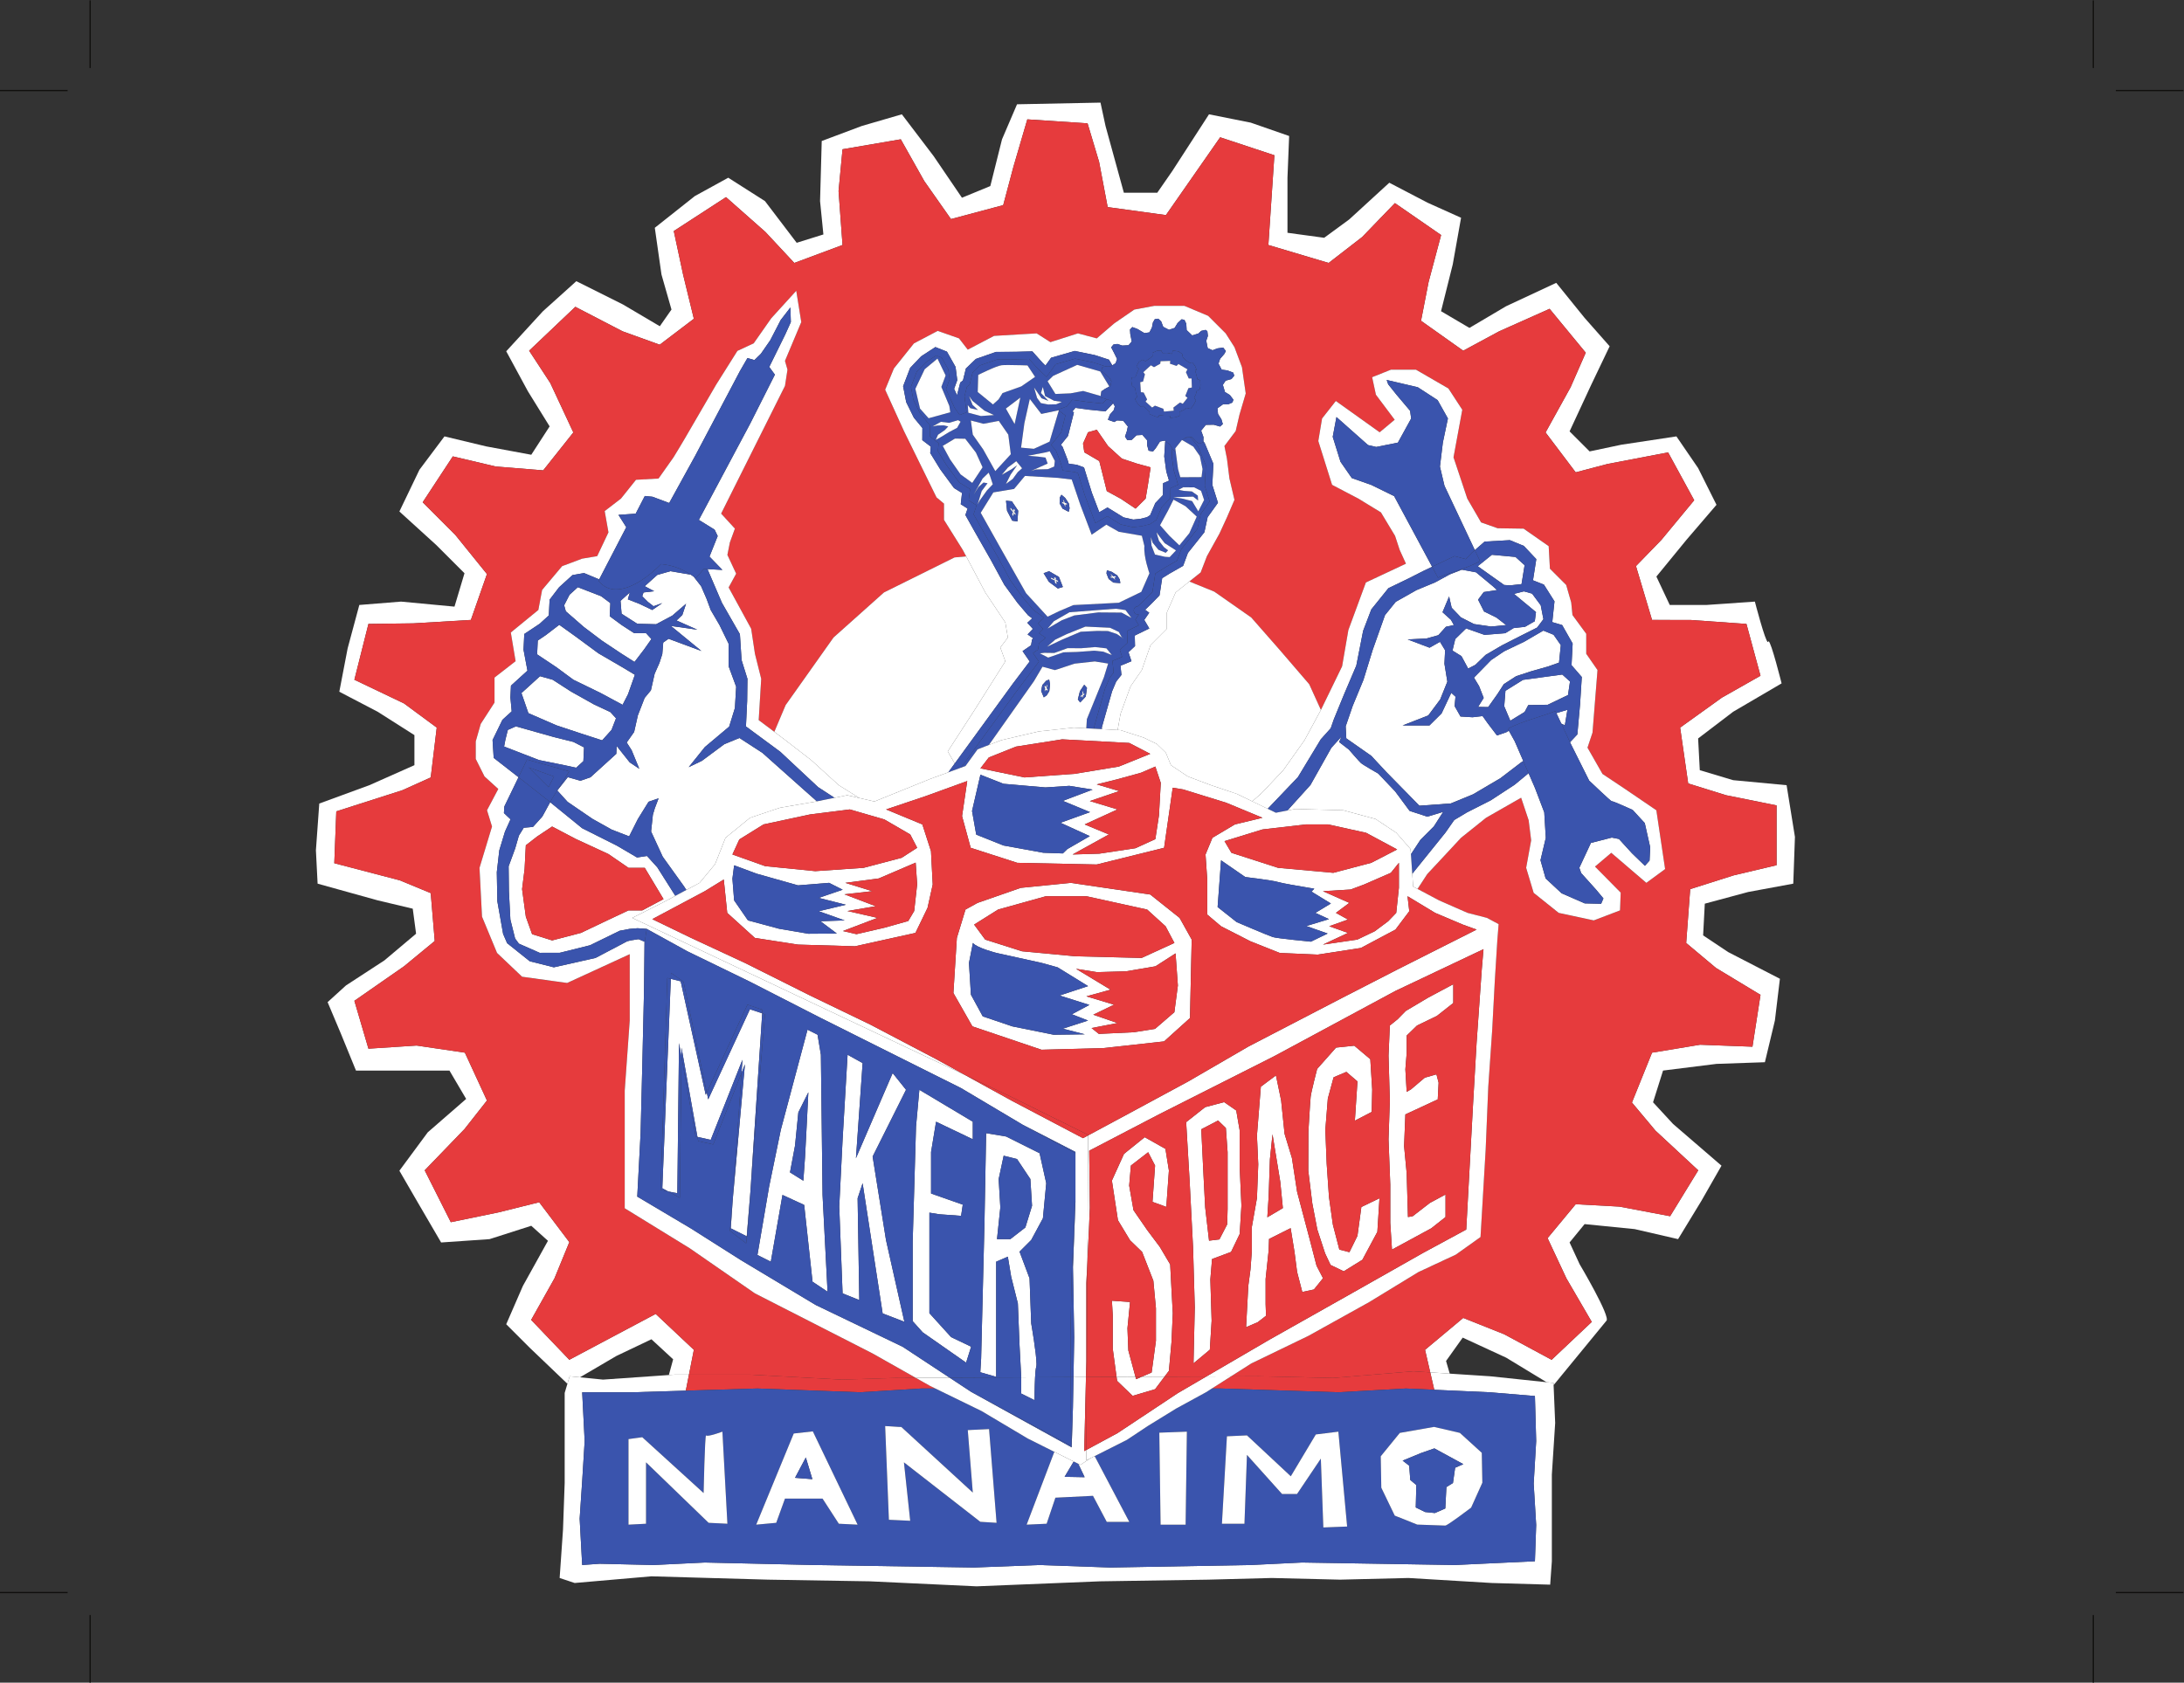 <?xml version="1.0" encoding="UTF-8" standalone="no"?>
<!-- Created with Inkscape (http://www.inkscape.org/) -->

<svg
   version="1.1"
   id="svg8583"
   width="1162.667"
   height="896"
   viewBox="0 0 1162.667 896"
   sodipodi:docname="makerspace_logo_2.svg"
   inkscape:version="1.2.2 (b0a8486, 2022-12-01)"
   xmlns:inkscape="http://www.inkscape.org/namespaces/inkscape"
   xmlns:sodipodi="http://sodipodi.sourceforge.net/DTD/sodipodi-0.dtd"
   xmlns="http://www.w3.org/2000/svg"
   xmlns:svg="http://www.w3.org/2000/svg">
  <rect x="0" y="0" width="1162.667" height="896" fill="#333333" stroke="none"/>
  <defs
     id="defs8587" />
  <sodipodi:namedview
     id="namedview8585"
     pagecolor="#ffffff"
     bordercolor="#000000"
     borderopacity="0.25"
     inkscape:showpageshadow="2"
     inkscape:pageopacity="0.0"
     inkscape:pagecheckerboard="0"
     inkscape:deskcolor="#d1d1d1"
     showgrid="false"
     inkscape:zoom="0.26339286"
     inkscape:cx="-189.83051"
     inkscape:cy="461.28814"
     inkscape:window-width="1419"
     inkscape:window-height="751"
     inkscape:window-x="0"
     inkscape:window-y="25"
     inkscape:window-maximized="0"
     inkscape:current-layer="g8591">
    <inkscape:page
       x="0"
       y="0"
       id="page8589"
       width="1162.667"
       height="896" />
  </sodipodi:namedview>
  <g
     id="g8591"
     inkscape:groupmode="layer"
     inkscape:label="Page 1"
     transform="matrix(1.333,0,0,-1.333,0,896)">
    <g
       id="g8593"
       transform="scale(0.1)">
      <path
         d="m 6204.6,1188.62 -0.36,8.62 -27.55,2.9 -161.72,98.17 -173.34,80.01 -66.6,-93.33 14.74,-50.58 -77.83,5.08 -20.79,90.05 152.46,127.44 163.8,-65.34 189.18,-101.97 160.38,151.38 -101.16,173.88 -75.24,160.74 112.23,135.45 174.51,-9.45 202.59,-38.34 112.32,183.24 -170.64,158.4 -94.14,112.41 80.28,199.17 191.79,31.77 209.25,-7.83 32.13,207.09 -177.66,107.37 -119.16,99.81 16.02,215.1 173.7,55.08 171.27,40.5 v 238.95 l -201.51,40.59 -151.47,47.07 -32.13,223.11 166.86,119.79 154.08,87.3 -56.16,207.09 -222.12,15.66 -154.89,0.27 -64.17,215.1 101.52,104.58 131.04,158.4 -104.22,191.16 -241.65,-46.17 -127.44,-33.48 -120.33,159.3 100.08,180.81 60.39,137.88 -144.36,175.23 -201.33,-89.82 -143.64,-77.49 -168.48,119.52 30.15,154.71 50.04,187.83 -184.5,127.53 -130.68,-135.36 -134.01,-103.68 -240.66,71.73 12.87,191.88 11.16,166.59 -216.63,71.73 -110.43,-158.49 -106.11,-152.28 -232.65,31.95 -34.2,180.54 -46.08,153.99 -240.66,15.93 -55.62,-189.9 -40.59,-152.64 -208.62,-55.8 -106.56,151.74 -93.96,166.95 -232.65,-39.78 -15.84,-167.13 15.84,-215.28 -192.6,-71.73 -115.2,123.66 -157.5,139.23 -208.62,-135.45 37.17,-173.79 43.02,-176.67 -136.35,-103.59 -148.41,53.55 -188.55,97.83 -184.5,-175.32 84.42,-129.15 92.07,-197.46 -120.33,-151.38 -189.9,15.48 -171.09,40.32 -120.33,-183.24 130.23,-130.41 126.45,-156.42 -64.17,-183.24 -230.04,-13.68 -179.1,-2.25 -56.16,-223.02 198.27,-94.68 130.68,-96.48 -24.03,-199.17 -113.31,-51.03 -263.79,-84.42 -8.01,-207.18 261.72,-68.4 123.39,-51.03 16.02,-191.25 -122.67,-101.07 -198.27,-137.88 56.16,-191.25 192.51,12.51 192.6,-28.44 88.2,-191.16 -89.46,-113.76 -159.21,-165.06 104.31,-207.18 189.09,38.88 163.89,40.77 120.33,-159.3 -59.31,-144.81 -93.15,-165.87 152.46,-159.39 184.59,98.1 160.38,85.14 152.37,-143.37 -19.5,-99 h -56.91 l -23.39,-1.63 17.09,62.74 -86.67,80.01 -139.95,-66.69 -145.39,-85.22 -41.27,4.13 -8.96,-30.02 -151.06,144.41 -93.33,93.42 66.69,153.27 99.99,180 -66.69,60.03 -166.68,-53.37 -193.32,-13.32 -93.33,160.02 -73.35,126.63 113.31,153.36 153.36,133.38 -66.69,113.31 h -199.98 -173.34 l -59.94,146.61 -53.37,126.72 73.35,66.69 153.36,99.99 126.63,106.65 -13.32,99.99 -140.04,33.3 -239.94,66.69 -6.75,133.38 13.41,186.66 199.98,73.26 180,80.01 v 120.06 l -146.7,93.33 -153.27,80.01 33.3,173.34 46.62,173.25 166.68,13.41 213.39,-20.07 39.96,133.38 -113.31,113.31 -146.7,133.38 80.01,166.59 99.99,133.38 166.68,-39.96 180,-33.39 73.35,113.31 -86.67,140.04 -86.67,160.02 146.7,160.02 133.29,119.97 186.66,-93.33 146.7,-86.67 46.62,66.69 -39.96,139.95 -26.64,186.66 159.93,126.72 133.38,73.26 146.61,-93.33 126.72,-166.59 106.65,33.3 -13.32,133.29 6.66,240.03 160.02,60.03 159.93,46.62 126.72,-166.68 113.31,-166.59 113.31,46.62 46.71,186.66 60.03,140.04 333.27,6.66 20.07,-93.33 73.26,-266.67 h 133.38 l 60.03,86.67 146.61,226.62 166.68,-33.3 153.36,-53.37 -6.66,-166.68 v -219.96 l 146.61,-19.98 99.99,73.35 160.02,146.61 153.36,-80.01 133.29,-59.94 -33.3,-186.66 -46.71,-186.66 113.4,-66.69 146.61,86.67 200.07,93.33 113.31,-140.04 99.99,-113.31 -73.35,-153.36 -86.67,-186.66 80.01,-80.01 126.63,26.73 220.05,33.3 86.67,-126.63 73.35,-146.7 -120.06,-140.04 -119.97,-146.61 53.37,-113.4 h 146.61 l 193.32,13.41 c 0,0 41.93,-161.58 52,-161.57 0.56,0 1.02,0.5 1.37,1.55 0.34,1.02 0.78,1.5 1.31,1.5 9.98,0 52.06,-168.18 52.06,-168.18 l -193.41,-113.31 -139.95,-106.65 6.66,-126.72 133.29,-39.96 213.39,-20.07 33.3,-206.64 -6.66,-186.66 -180,-33.3 -173.34,-46.71 -6.66,-126.63 99.99,-66.69 206.64,-106.65 -19.98,-166.68 -39.96,-166.68 -193.32,-6.66 -213.39,-26.64 -39.96,-126.72 80.01,-86.67 193.32,-166.59 -80.01,-140.04 -93.33,-153.36 -173.34,40.05 -199.98,19.98 -60.03,-73.35 40.05,-86.67 c 0,0 126.63,-213.3 106.65,-226.62 L 6204.6,1188.62"
         style="fill:#ffffff;fill-opacity:1;fill-rule:nonzero;stroke:none"
         id="path8595" />
      <path
         d="m 3900.06,384.809 -426.24,19.98 -406.26,6.66 -466.2,13.321 -306.36,-26.641 -59.94,19.98 13.41,193.141 6.66,186.391 v 213.119 146.52 l 10.93,36.58 8.96,30.02 41.27,-4.13 91.93,-9.19 262.99,18.35 23.39,1.63 h 56.91 l -12.63,-64.13 -213.84,-6.43 h -199.98 l 9.9,-195.031 -9.9,-159.929 -10.08,-150.028 10.08,-185.043 69.93,5.043 215.01,-5.043 205.02,9.992 434.97,-9.992 639.99,-9.988 260.01,9.988 285.03,-9.988 559.98,9.988 205.02,9.992 610.02,-9.992 319.95,15.031 5.04,144.989 -9.99,164.972 9.99,170.008 -5.04,180.001 -180,15.03 -221.99,9.96 -16.06,69.55 77.83,-5.08 161.48,-10.53 225.44,-23.74 27.55,-2.9 0.36,-8.62 6.3,-151.22 -13.32,-206.459 v -173.16 -173.07 l -6.66,-93.242 -233.1,6.66 -332.91,19.98 -273.06,-6.66 -273.06,6.66 -253.08,-6.66 -432.9,-6.66 -492.75,-19.98"
         style="fill:#ffffff;fill-opacity:1;fill-rule:nonzero;stroke:none"
         id="path8597" />
      <path
         d="m 3360.6,1210.56 -366.3,19.98 h -242.79 l 19.5,99 -152.37,143.37 -160.38,-85.14 -184.59,-98.1 -152.46,159.39 93.15,165.87 59.31,144.81 -120.33,159.3 -163.89,-40.77 -189.09,-38.88 -104.31,207.18 159.21,165.06 89.46,113.76 -88.2,191.16 -192.6,28.44 -192.51,-12.51 -56.16,191.25 198.27,137.88 122.67,101.07 -16.02,191.25 -123.39,51.03 -261.72,68.4 8.01,207.18 263.79,84.42 113.31,51.03 24.03,199.17 -130.68,96.48 -198.27,94.68 56.16,223.02 179.1,2.25 230.04,13.68 64.17,183.24 -126.45,156.42 -130.23,130.41 120.33,183.24 171.09,-40.32 189.9,-15.48 120.33,151.38 -92.07,197.46 -84.42,129.15 184.5,175.32 188.55,-97.83 148.41,-53.55 136.35,103.59 -43.02,176.67 -37.17,173.79 208.62,135.45 157.5,-139.23 115.2,-123.66 192.6,71.73 -15.84,215.28 15.84,167.13 232.65,39.78 93.96,-166.95 106.56,-151.74 208.62,55.8 40.59,152.64 55.62,189.9 240.66,-15.93 46.08,-153.99 34.2,-180.54 232.65,-31.95 106.11,152.28 110.43,158.49 216.63,-71.73 -11.16,-166.59 -12.87,-191.88 240.66,-71.73 134.01,103.68 130.68,135.36 184.5,-127.53 -50.04,-187.83 -30.15,-154.71 168.48,-119.52 143.64,77.49 201.33,89.82 144.36,-175.23 -60.39,-137.88 -100.08,-180.81 120.33,-159.3 127.44,33.48 241.65,46.17 104.22,-191.16 -131.04,-158.4 -101.52,-104.58 64.17,-215.1 154.89,-0.27 222.12,-15.66 56.16,-207.09 -154.08,-87.3 -166.86,-119.79 32.13,-223.11 151.47,-47.07 201.51,-40.59 v -238.95 l -171.27,-40.5 -173.7,-55.08 -16.02,-215.1 119.16,-99.81 177.66,-107.37 -32.13,-207.09 -209.25,7.83 -191.79,-31.77 -80.28,-199.17 94.14,-112.41 170.64,-158.4 -112.32,-183.24 -202.59,38.34 -174.51,9.45 -112.23,-135.45 75.24,-160.74 101.16,-173.88 -160.38,-151.38 -189.18,101.97 -163.8,65.34 -152.46,-127.44 20.79,-90.05 -67.05,4.37 -319.68,-26.64 -299.7,6.66 -109.58,-0.5 81.23,51.62 227.61,109.98 243,135 196.56,119.97 150.03,70.02 98.28,70.02 20.61,350.01 10.35,250.02 15.57,225 10.35,194.94 10.26,165.06 5.22,64.98 -46.53,25.02 -77.58,19.98 -113.76,49.95 -85.91,45.65 38.75,59.38 69.93,74.97 65.07,70.02 99.99,80.01 139.95,80.01 30.06,-90 9.99,-80.01 -19.98,-109.98 29.97,-99.99 99.99,-80.01 140.04,-30.06 104.94,40.05 2.61,71.01 -102.6,103.95 64.98,54.99 140.04,-119.97 74.97,54.99 -35.01,234.99 -125.01,85.05 -90,59.94 -59.94,105.03 19.98,60.03 19.98,250.02 -45,64.98 v 80.01 l -54.99,74.97 -4.95,50.04 -20.07,69.93 -64.98,65.07 -4.95,90 -100.08,69.93 -103.77,1.62 -66.15,23.4 -55.08,95.04 -54.99,164.97 35.01,189.99 -55.44,85.05 -129.51,74.97 h -99.99 l -75.06,-29.97 15.03,-70.02 74.97,-99.99 -59.94,-50.04 -175.05,125.01 -54.99,-70.02 -15.03,-90 54.99,-174.96 105.03,-54.99 90,-54.99 56.52,-93.87 18.45,-56.16 25.02,-54.99 -160.02,-75.06 -69.93,-189.99 -25.02,-144.99 -84.69,-174.22 -46.62,102.58 -117.45,136.62 -114.12,130.05 -147.69,103.32 -99.6,40.48 45.24,36.2 25.02,64.98 49.95,90 29.97,64.98 30.06,70.02 -19.98,85.05 -10.08,79.92 -9.99,50.04 45,60.03 15.03,64.98 25.02,84.96 -15.03,105.03 -29.97,80.01 -35.01,54.99 -70.02,70.02 -94.95,39.96 h -120.06 l -80.01,-14.94 -80.01,-55.08 -69.93,-59.94 -75.06,19.98 -109.98,-35.01 -54.99,35.01 -170.01,-9.99 -105.03,-54.99 -34.92,45 -85.05,29.97 -94.95,-49.95 -80.01,-100.08 -35.01,-84.96 74.97,-164.97 130.05,-265.05 29.97,-25.02 v -64.98 l 74.97,-119.97 13.67,-25.82 -46.52,-4.24 -281.97,-139.95 -201.42,-180 -191.25,-270 -45.13,-106.76 -62.33,46.73 9.99,165.06 -25.02,99.99 -15.03,99.99 -90,164.97 30.06,54.99 -35.01,75.06 9.99,49.95 19.98,54.99 -54.99,60.03 254.97,510.03 9.99,64.98 -9.99,35.01 65.07,154.98 -20.07,125.01 -99.99,-109.98 -70.02,-99.99 -64.98,-30.06 -84.96,-135 -125.01,-215.01 c 0,0 -38.52,-65.25 -45,-74.97 -7.29,-10.89 -60.03,-84.96 -60.03,-84.96 l -90,-5.04 -59.94,-74.97 -65.07,-50.04 15.03,-84.96 -45,-95.04 -60.03,-9.99 -80.01,-29.97 -79.92,-95.04 -15.03,-80.01 -109.98,-90 19.17,-114.57 -84.24,-65.43 v -99.99 l -54.99,-84.96 -19.98,-70.02 v -70.02 l 35.01,-70.02 54.99,-49.95 -45,-85.05 19.98,-64.98 -49.95,-164.97 9.99,-195.03 60.03,-144.99 99.99,-95.04 180,-24.93 249.93,114.93 v -264.96 l -19.98,-279.99 v -340.02 -129.96 l 260.01,-160.02 260.01,-180 469.98,-240.03 172.33,-97.36 -83.59,-0.38 -213.12,-6.66"
         style="fill:#e63b3d;fill-opacity:1;fill-rule:nonzero;stroke:none"
         id="path8599" />
      <path
         d="m 5345.01,1159.98 -469.98,15.03 h -35.21 l 76.11,48.37 109.58,0.5 299.7,-6.66 319.68,26.64 67.05,-4.37 16.06,-69.55 -112.99,5.07 -270,-15.03 m -1909.98,0 -410.04,15.03 -286.11,-8.6 12.63,64.13 h 242.79 l 366.3,-19.98 213.12,6.66 83.59,0.38 57.71,-32.6 20.48,-9.99 h -55.49 l -244.98,-15.03"
         style="fill:#e63b3d;fill-opacity:1;fill-rule:nonzero;stroke:none"
         id="path8601" />
      <path
         d="m 3492.18,3519.96 -60.27,13.88 -81.93,51.1 -109.98,100.08 -109.98,84.96 -37.66,28.24 45.13,106.76 191.25,270 201.42,180 281.97,139.95 46.52,4.24 76.33,-144.19 80.01,-119.97 9.99,-60.03 -29.97,-39.96 19.98,-55.08 -119.97,-189.99 -109.98,-170.01 27.89,-48.03 -25.77,-35.41 -72.59,-26.54 -222.39,-90 m 1509.01,0.59 -60.91,29.47 -103.41,34.92 -93.15,35.01 -67.23,45 -20.7,50.04 -36.18,35.01 -51.75,25.02 -93.06,29.97 -11.33,0.61 11.51,64.37 40.05,109.98 45,65.07 35.01,99.99 64.98,64.98 v 64.98 l 35.01,80.01 54.75,43.81 99.6,-40.48 147.69,-103.32 114.12,-130.05 117.45,-136.62 46.62,-102.58 -0.36,-0.74 -64.98,-120.06 -84.96,-119.97 -85.05,-90 -38.72,-34.42"
         style="fill:#ffffff;fill-opacity:1;fill-rule:nonzero;stroke:none"
         id="path8603" />
      <path
         d="m 4435.02,459.961 -285.03,9.988 -260.01,-9.988 -639.99,9.988 -434.97,9.992 -205.02,-9.992 -215.01,5.043 -69.93,-5.043 -10.08,185.043 10.08,150.028 9.9,159.929 -9.9,195.031 h 199.98 l 213.84,6.43 286.11,8.6 410.04,-15.03 244.98,15.03 h 55.49 l 184.54,-90 184.95,-110.069 105.68,-52.82 -110.63,-290.98 79.92,3.687 35.01,104.043 150.03,7.469 54.99,-104.039 h 90 l -138.31,262.64 128.95,65.051 82.8,54.988 113.76,70.02 118.98,64.98 23.65,15.03 h 35.21 l 469.98,-15.03 270,15.03 112.99,-5.07 221.99,-9.96 180,-15.03 5.04,-180.001 -9.99,-170.008 9.99,-164.972 -5.04,-144.989 -319.95,-15.031 -610.02,9.992 -205.02,-9.992 -559.98,-9.988 m 839.97,434.969 9.99,-274.95 95.04,3.692 -35.01,378.988 -90,-11.16 -99.99,-167.129 -175.05,163.438 -80.01,-3.688 -19.98,-349.293 h 90 l 9.99,274.953 140.04,-156.062 h 60.03 l 94.95,141.211 m 452.16,126.72 -136.71,-23.939 -76.23,-93.512 2.25,-125.457 53.73,-111.512 89.73,-35.82 c 0,0 103.14,-3.961 112.14,-3.961 8.91,0 103.14,71.641 103.14,71.641 l 44.82,99.539 -2.25,119.519 -87.48,79.563 -103.14,23.939 m -987.12,-18.99 -110.07,-4.051 5.04,-367.468 h 99.99 l 5.04,371.519 M 3134.97,735.18 H 3285 l 64.98,-100.352 75.06,-3.687 -178.83,372.689 -76.23,-8.549 -149.94,-364.14 79.92,7.379 35.01,96.66 M 2565,980.43 l -54.99,-7.469 v -341.82 l 70.02,3.687 v 245.254 l 249.93,-241.562 75.06,-3.692 -19.98,367.832 c 0,0 -44.16,-16.351 -59.91,-16.351 -2.61,0 -4.44,0.453 -5.16,1.5 -0.08,0.121 -0.15,0.171 -0.23,0.171 -4.87,0 -9.76,-230.57 -9.76,-230.57 L 2565,980.43 M 3979.98,638.52 v 0 l -29.97,374.4 -85.05,-4.05 20.07,-249.569 -285.03,261.629 -64.98,4.05 14.94,-374.308 85.05,-4.051 -25.02,233.461 305.01,-237.512 64.98,-4.05"
         style="fill:#3a54ad;fill-opacity:1;fill-rule:nonzero;stroke:none"
         id="path8605" />
      <path
         d="m 2510.01,631.141 v 341.82 l 54.99,7.469 244.98,-223.02 c 0,0 4.89,230.57 9.76,230.57 0.08,0 0.15,-0.05 0.23,-0.171 0.72,-1.047 2.55,-1.5 5.16,-1.5 15.75,0 59.91,16.351 59.91,16.351 l 19.98,-367.832 -75.06,3.692 -249.93,241.562 V 634.828 l -70.02,-3.687"
         style="fill:#ffffff;fill-opacity:1;fill-rule:nonzero;stroke:none"
         id="path8607" />
      <path
         d="m 3425.04,631.141 -75.06,3.687 L 3285,735.18 h -150.03 l -35.01,-96.66 -79.92,-7.379 149.94,364.14 76.23,8.549 178.83,-372.689 m -206.82,268.468 -43.11,-81.269 69.21,-5.488 -26.1,86.757"
         style="fill:#ffffff;fill-opacity:1;fill-rule:nonzero;stroke:none"
         id="path8609" />
      <path
         d="m 3979.98,638.52 -64.98,4.05 -305.01,237.512 25.02,-233.461 -85.05,4.051 -14.94,374.308 64.98,-4.05 285.03,-261.629 -20.07,249.569 85.05,4.05 29.97,-374.4"
         style="fill:#ffffff;fill-opacity:1;fill-rule:nonzero;stroke:none"
         id="path8611" />
      <path
         d="m 4100.04,631.141 110.63,290.98 77.43,-38.691 -36.41,-61.129 80.01,-1.531 -25.62,53.671 8.88,-4.441 39.08,26.039 17.64,8.902 138.31,-262.64 h -90 L 4365,746.34 l -150.03,-7.469 -35.01,-104.043 -79.92,-3.687"
         style="fill:#ffffff;fill-opacity:1;fill-rule:nonzero;stroke:none"
         id="path8613" />
      <path
         d="M 4734.99,631.141 H 4635 l -5.04,367.468 110.07,4.051 -5.04,-371.519"
         style="fill:#ffffff;fill-opacity:1;fill-rule:nonzero;stroke:none"
         id="path8615" />
      <path
         d="m 5284.98,619.98 -9.99,274.95 -94.95,-141.211 h -60.03 l -140.04,156.062 -9.99,-274.953 h -90 l 19.98,349.293 80.01,3.688 175.05,-163.438 99.99,167.129 90,11.16 35.01,-378.988 -95.04,-3.692"
         style="fill:#ffffff;fill-opacity:1;fill-rule:nonzero;stroke:none"
         id="path8617" />
      <path
         d="m 5772.06,627.449 c -9,0 -112.14,3.961 -112.14,3.961 l -89.73,35.82 -53.73,111.512 -2.25,125.457 76.23,93.512 136.71,23.939 103.14,-23.939 87.48,-79.563 2.25,-119.519 -44.82,-99.539 c 0,0 -94.23,-71.641 -103.14,-71.641 m -43.65,308.34 -52.47,-18.269 -74.25,-30.508 26.19,-20.34 4.32,-56.973 24.12,-20.34 -2.25,-89.461 37.17,-18.269 39.33,-4.047 41.49,18.27 4.41,85.41 26.19,16.289 8.73,61.019 32.76,14.219 -115.74,63"
         style="fill:#ffffff;fill-opacity:1;fill-rule:nonzero;stroke:none"
         id="path8619" />
      <path
         d="m 5730.57,677.582 -39.33,4.047 -37.17,18.269 2.25,89.461 -24.12,20.34 -4.32,56.973 -26.19,20.34 74.25,30.508 52.47,18.269 115.74,-63 -32.76,-14.219 -8.73,-61.019 -26.19,-16.289 -4.41,-85.41 -41.49,-18.27"
         style="fill:#3a54ad;fill-opacity:1;fill-rule:nonzero;stroke:none"
         id="path8621" />
      <path
         d="m 3244.32,812.852 -69.21,5.488 43.11,81.269 26.1,-86.757"
         style="fill:#3a54ad;fill-opacity:1;fill-rule:nonzero;stroke:none"
         id="path8623" />
      <path
         d="m 4331.7,820.77 -80.01,1.531 36.41,61.129 17.98,-8.989 25.62,-53.671"
         style="fill:#3a54ad;fill-opacity:1;fill-rule:nonzero;stroke:none"
         id="path8625" />
      <path
         d="m 3657.31,1217.6 -172.33,97.36 -469.98,240.03 -260.01,180 -260.01,160.02 v 129.96 340.02 l 19.98,279.99 v 264.96 l -249.93,-114.93 -180,24.93 -99.99,95.04 -60.03,144.99 -9.99,195.03 49.95,164.97 -19.98,64.98 45,85.05 -54.99,49.95 -35.01,70.02 v 70.02 l 19.98,70.02 54.99,84.96 v 99.99 l 84.24,65.43 -19.17,114.57 109.98,90 15.03,80.01 79.92,95.04 80.01,29.97 60.03,9.99 45,95.04 -15.03,84.96 65.07,50.04 59.94,74.97 90,5.04 c 0,0 52.74,74.07 60.03,84.96 6.48,9.72 45,74.97 45,74.97 l 125.01,215.01 84.96,135 64.98,30.06 70.02,99.99 99.99,109.98 20.07,-125.01 -65.07,-154.98 9.99,-35.01 -9.99,-64.98 -254.97,-510.03 54.99,-60.03 -19.98,-54.99 -9.99,-49.95 35.01,-75.06 -30.06,-54.99 90,-164.97 15.03,-99.99 25.02,-99.99 -9.99,-165.06 62.33,-46.73 37.66,-28.24 109.98,-84.96 109.98,-100.08 81.93,-51.1 -48.36,11.14 -50.89,-10.26 -65.48,42.66 -151.02,141.21 -137.07,101.16 4.86,102.24 1.08,88.02 -23.4,74.97 -6.66,103.32 -71.64,125.01 -57.84,134.94 59.55,-3.27 -51.57,53.28 32.76,82.08 -12.33,25.56 -62.91,38.97 205.65,385.74 98.01,194.49 -22.5,30.78 63.99,129.87 22.23,49.23 -1.8,58.41 -38.79,-50.22 -41.67,-80.73 -37.53,-54.09 -25.65,-25.02 -27.9,7.92 -29.88,-51.66 -34.02,-64.62 -144.54,-273.51 -104.04,-189.09 -66.96,25.02 -30.42,2.97 -36.54,-70.65 -68.67,-4.77 31.14,-49.32 -108.16,-208.35 -0.47,0.18 -59.94,25.02 -46.26,-8.1 -53.55,-48.69 -37.8,-49.41 -3.06,-63 -37.08,-33.66 -61.02,-40.5 -2.97,-62.91 15.66,-83.52 -65.88,-59.94 -2.25,-47.25 5.22,-55.44 -37.08,-33.75 -39.33,-80.91 4.5,-71.19 99.09,-77.28 -56.61,-117.03 -1.62,-26.19 26.37,-24.93 -22.23,-49.23 -22.59,-74.61 -9.99,-87.39 2.16,-116.28 23.04,-130.32 16.02,-36.99 90.45,-72.27 96.12,-24.12 166.5,37.44 126.63,66.6 13.77,3.42 31.23,4.95 24.03,-9.99 -2.34,-211.68 -6.66,-286.65 -6.66,-266.67 -13.32,-253.35 213.3,-126.63 199.98,-126.72 300.06,-180 346.68,-166.59 187.48,-123.47 -135.21,-0.62 m 629.85,2.89 2.87,159.45 -5.04,280.08 9.99,259.92 v 200.07 l -209.97,108.27 -246.69,146.7 -253.35,126.63 -306.63,153.36 -286.65,146.7 -246.69,119.97 -162.54,89.55 -36.18,2.52 -31.32,-2.52 -39.96,-7.47 -118.53,-57.96 -120.96,-30.15 -80.01,-0.18 -83.25,36.63 -15.03,20.52 -18.9,75.69 -5.85,112.95 -1.17,99.81 26.19,71.46 14.76,51.12 19.44,31.5 36.9,3.33 37.35,41.4 31.24,57.25 127.7,-103.87 138.69,-69.66 80.55,-47.25 39.69,6.03 41.22,-45.36 71.82,-113.67 c 1.73,0.78 3.47,1.55 5.2,2.33 l -47.77,-25.64 -129.24,-64.98 1329.02,-627.76 185.95,-102.32 285.03,-149.94 20.42,10.98 -2.64,-501.9 c -2.39,-49.2 -4.28,-87.42 -4.28,-87.42 v -313.38 l -1.49,-62.56 -49.89,-0.23 M 2205,3419.97 l -60.03,-39.96 -45,-35.01 -4.95,-95.04 -9.99,-80.01 14.94,-109.98 25.02,-70.02 80.01,-24.93 115.02,29.97 104.94,49.95 85.05,40.05 H 2565 l 84.96,45 -74.97,125.01 h -64.98 l -80.01,54.99 -129.96,60.03 -95.04,49.95 m 3429.72,-110.89 -1.44,20.89 -56.88,64.98 -82.71,54.99 -129.33,35.01 -191.34,5.04 -31.6,-6.12 92.08,101.88 83.52,148.68 40.59,44.91 -9.63,-21.96 39.06,-30.15 c 0,0 39.78,-46.17 48.15,-53.73 8.46,-7.65 69.03,-42.03 69.03,-42.03 l 67.86,-71.55 57.42,-77.49 70.83,-23.13 63.27,19.17 -37.26,-58.05 -53.55,-53.55 -38.07,-57.79 m 33.93,194.05 -132.66,135.27 -59.4,63.9 -99.9,69.93 -2.43,48.06 28.08,81.72 42.93,103.95 36.81,119.61 49.23,138.96 42.84,53.01 83.34,47.07 73.44,30.42 59.94,32.49 47.25,18.45 56.7,-10.53 67.05,-55.53 16.83,-15.21 -53.1,-8.1 -22.59,-30.51 23.76,-47.07 49.41,-24.21 38.97,-30.15 -61.2,-5.76 -67.5,9.99 -52.2,26.82 -36.72,38.25 -10.26,45 -26.28,-62.91 33.66,-30.42 11.7,-20.79 -31.77,-6.93 -30.42,-33.66 -47.52,-13.14 -74.79,-3.78 87.39,-33.03 41.58,23.49 20.43,-33.75 -2.61,-53.73 11.61,-71.64 -28.53,-71.01 -47.7,-63.99 -102.33,-39.96 h 107.1 l 48.42,47.97 38.7,82.26 16.83,-15.21 -3.51,-37.71 23.58,-41.58 48.33,-2.97 39.87,4.68 20.16,-28.44 37.26,-48.96 36.9,12.6 10.55,6.28 23.38,-42.01 34.18,-78.83 -8.53,-5.59 -82.53,-63.09 -109.17,-64.35 -89.19,-36.63 -125.37,-9 m 580.77,321.03 -14.14,6.96 -19.57,41.75 44.06,13.39 -10.35,-62.1 m -217.71,18.45 -24.3,57.69 4.86,61.83 70.11,43.65 156.87,21.33 30.87,-27.9 -8.01,-54 -81,-38.88 -77.58,-1.17 -14.67,-27.54 -57.15,-35.01 m -88.38,54.45 -40.23,0.72 22.32,35.91 -18.45,47.25 -20.43,33.75 68.76,70.38 51.75,34.74 81.09,38.88 75.42,43.92 40.95,-16.65 28.89,-41.4 -7.2,-69.93 -44.73,-15.66 -68.67,-19.53 -57.87,-18.99 -49.32,-31.86 -24.84,-38.79 -37.44,-52.74 m -80.01,153.99 -26.64,49.5 -35.91,22.23 11.07,46.08 43.38,42.39 73.62,-25.74 82.62,6.75 33.75,20.52 45.27,4.95 39.06,22.41 4.68,36.36 -87.84,72.81 39.69,10.08 32.58,-9.09 34.47,-46.44 10.8,-55.71 -25.11,-33.39 -65.25,-32.76 -75.69,-38.52 -65.07,-38.16 -40.77,-39.51 -28.71,-14.76 m 167.94,332.28 -24.12,1.53 -52.74,37.44 -52.74,37.53 56.61,45.63 94.05,-8.64 36.45,-32.94 -12.24,-75.6 -45.27,-4.95"
         style="fill:#ffffff;fill-opacity:1;fill-rule:nonzero;stroke:none"
         id="path8627" />
      <path
         d="m 4314.96,870 -8.88,4.441 -17.98,8.989 -77.43,38.691 -105.68,52.82 -184.95,110.069 -184.54,90 -20.48,9.99 -57.71,32.6 135.21,0.62 85.85,-56.53 401.67,-221.67 -0.14,5.031 0.14,-0.082 4.95,154.981 2.17,120.54 49.89,0.23 -7.06,-295.728 8.86,4.778 -0.22,-41.5 15.41,7.769 L 4314.96,870"
         style="fill:#ffffff;fill-opacity:1;fill-rule:nonzero;stroke:none"
         id="path8629" />
      <path
         d="m 4078.35,1219.53 v 2.1 l -6.66,126.72 -6.66,166.59 -26.73,106.74 -13.32,80.01 -46.62,-20.07 v -459.99 l -63.36,18.36 3.33,54.99 13.32,540 6.66,360 80.01,-13.32 133.38,-66.69 26.64,-119.97 -13.32,-140.04 -46.71,-86.67 -46.62,-46.62 39.96,-106.65 6.66,-180 c 0,0 21.2,-121.65 21.14,-162.37 -0.01,-5 -0.34,-8.78 -1.07,-10.97 -2.16,-6.51 -3.63,-22.82 -4.63,-41.89 l -55.4,-0.26 m -96.66,552.18 v 0 h 53.28 l 60.03,46.62 26.64,86.67 -6.66,106.65 -53.28,80.01 -53.37,13.32 -19.98,-93.33 6.66,-113.31 -13.32,-126.63"
         style="fill:#ffffff;fill-opacity:1;fill-rule:nonzero;stroke:none"
         id="path8631" />
      <path
         d="m 4131.63,1128.3 -53.28,26.64 v 64.59 l 55.4,0.26 c -2.08,-39.75 -2.12,-91.49 -2.12,-91.49"
         style="fill:#ffffff;fill-opacity:1;fill-rule:nonzero;stroke:none"
         id="path8633" />
      <path
         d="m 3858.3,1278.33 -173.25,121.05 -40.05,44.64 v 318.69 l 13.32,459 13.32,146.61 213.39,-127.53 v -70.11 l -146.7,70.11 -19.98,-121.05 v -165.78 l 126.63,-44.55 -6.66,-44.64 -86.67,6.3 -39.96,6.39 v -401.58 l 86.67,-95.58 80.01,-38.25 -20.07,-63.72 m -246.6,163.35 -86.67,33.3 -80.01,520.02 -19.98,-60.03 6.66,-406.62 -66.69,26.64 -13.32,346.68 13.32,266.67 19.98,339.93 60.03,-33.3 -26.64,-379.98 146.61,340.02 53.37,-66.69 -133.38,-266.67 53.37,-333.36 73.35,-326.61 m -306.72,119.97 -59.94,39.96 -33.39,306.72 -86.67,39.96 -46.62,-266.67 -53.37,26.73 46.71,273.33 46.62,226.62 106.65,400.05 40.05,-20.07 13.32,-80.01 6.66,-559.98 19.98,-386.64 m -150.03,476.73 v 0 l 53.37,-33.39 6.66,93.33 6.66,126.72 6.66,133.29 -39.96,-80.01 -13.32,-133.29 -20.07,-106.65 m -172.66,-255.4 -63.95,32.02 8.06,116.22 48.64,538.8 -13.65,-34.47 3.66,52.74 -126.72,-319.95 -53.04,11.77 -63.6,356.51 -0.39,-35.43 -9.6,53.79 -6.66,-600.03 -36.8,7.35 -23.23,12.72 34.05,836.46 39.3,-9.81 99.99,-453.33 4.23,9.14 5.76,-27.5 166.68,360 48.98,-16.33 -47.03,-711.44 -14.68,-179.23 m 3382.69,1261.96 -140.04,30.06 -99.99,80.01 -29.97,99.99 19.98,109.98 -9.99,80.01 -30.06,90 -139.95,-80.01 -99.99,-80.01 -65.07,-70.02 -69.93,-74.97 -38.75,-59.38 -17.59,9.34 -3.51,50.95 7.47,9.62 125.1,155.25 35.1,50.22 50.49,30.24 95.22,48.33 95.67,62.55 55.42,45.89 25.67,-59.21 36.99,-97.11 6.12,-101.88 -21.15,-89.37 20.52,-72.81 63.81,-59.31 92.25,-40.32 65.61,-1.53 9.18,21.33 -29.16,34.92 -59.76,66.51 -7.29,21.06 46.26,99.18 83.43,21.33 28.44,-5.58 52.2,-57.24 51.57,-49.86 18.54,20.79 2.61,53.1 -21.69,96.75 -48.42,52.65 c 0,0 -76.06,34.63 -82.78,34.63 -0.32,0 -0.49,-0.08 -0.47,-0.25 0.01,-0.08 -0.03,-0.12 -0.11,-0.12 -3.46,0 -90.25,82.74 -90.25,82.74 l -75.87,151.83 -0.7,1.49 29.32,31.27 10.8,119.97 6.93,109.44 -40.95,47.25 4.41,86.49 -41.94,73.8 -39.42,11.61 8.82,83.07 -42.21,66.78 -43.65,17.28 13.23,84.51 -49.68,52.83 -55.89,22.95 -100.98,-5.76 -38.95,-33.98 -121.25,257.09 -18.09,76.59 11.7,96.3 20.16,95.85 -41.04,73.26 -79.38,51.57 -124.11,28.98 5.85,-17.01 33.39,-41.85 54.27,-64.26 4.23,-30.78 -53.01,-96.39 -86.49,-17.28 -32.67,7.56 -126.18,111.96 -14.85,-79.11 30.96,-99.45 45.18,-65.25 78.21,-27.54 90.9,-44.55 151.7,-282.27 -36.5,-17.34 -55.71,-28.35 -82.53,-39.87 -68.13,-84.6 -32.67,-85.59 -27.27,-138.87 -50.31,-118.26 -39.51,-96.57 -12.33,-35.55 -39.69,-44.19 -91.35,-151.02 -120.79,-126.62 -61.48,29.74 38.72,34.42 85.05,90 84.96,119.97 64.98,120.06 0.36,0.74 84.69,174.22 25.02,144.99 69.93,189.99 160.02,75.06 -25.02,54.99 -18.45,56.16 -56.52,93.87 -90,54.99 -105.03,54.99 -54.99,174.96 15.03,90 54.99,70.02 175.05,-125.01 59.94,50.04 -74.97,99.99 -15.03,70.02 75.06,29.97 h 99.99 l 129.51,-74.97 55.44,-85.05 -35.01,-189.99 54.99,-164.97 55.08,-95.04 66.15,-23.4 103.77,-1.62 100.08,-69.93 4.95,-90 64.98,-65.07 20.07,-69.93 4.95,-50.04 54.99,-74.97 V 4110 l 45,-64.98 -19.98,-250.02 -19.98,-60.03 59.94,-105.03 90,-59.94 125.01,-85.05 35.01,-234.99 -74.97,-54.99 -140.04,119.97 -64.98,-54.99 102.6,-103.95 -2.61,-71.01 -104.94,-40.05 m -3624,121.6 -9.21,14.39 -85.05,118.44 -46.44,100.8 7.11,66.6 7.65,25.74 15.21,40.23 -40.05,-13.86 -42.75,-68.94 -34.83,-69.3 -69.66,27 -76.86,43.02 -99.27,67.86 -41.22,45.36 42.03,53.19 50.49,-14.31 40.14,13.95 57.69,52.38 45.36,41.22 1.44,31.5 52.11,-65.61 38.25,-25.47 -30.6,74.25 -19.62,30.69 29.61,41.94 14.94,66.33 27,69.66 25.11,30.42 14.94,66.24 19.26,43.47 11.25,35.01 3.78,46.26 21.24,14.94 131.22,-48.69 -121.95,100.08 105.66,-15.12 -82.98,36.81 23.04,21.96 14.94,45 -54.99,-47.52 -64.53,-34.38 -75.42,1.89 -62.55,40.05 -4.23,51.39 37.17,33.66 -7.92,-27.63 45,-17.46 52.47,-25.02 40.05,27.54 -35.01,-12.51 -22.5,17.46 -22.5,22.5 5.04,15.03 42.48,5.04 -37.53,19.98 50.04,45 52.47,14.94 81.26,-13.88 c 4.14,-2.77 8.15,-5.62 12.04,-8.54 l 29.19,-37.52 21.69,-50.04 16.65,-45 35.01,-59.94 36.63,-75.06 v -90 l 30.06,-81.63 -5.04,-85.05 -22.95,-74.25 -97.02,-81.54 -64.53,-80.37 52.47,25.11 89.91,66.69 60.3,24.75 91.8,-59.58 158.85,-141.57 58.61,-51.96 -2.99,-0.6 -144.81,-25.02 -118.98,-39.96 -98.28,-80.01 -41.4,-105.03 -62.01,-74.97 -52.98,-28.43 m -440.04,488.33 -46.8,10.17 -101.52,20.52 -69.75,27 -69.66,27 5.22,27.36 9.72,38.97 32.22,14.22 151.74,-42.75 77.94,-19.44 42.39,-21.78 -2.61,-54.99 -28.89,-26.28 m 1511.99,17.04 -27.89,48.03 109.98,170.01 119.97,189.99 -19.98,55.08 29.97,39.96 -9.99,60.03 -80.01,119.97 -76.33,144.19 -13.67,25.82 -74.97,119.97 v 64.98 l -29.97,25.02 -130.05,265.05 -74.97,164.97 35.01,84.96 80.01,100.08 94.95,49.95 85.05,-29.97 34.92,-45 105.03,54.99 170.01,9.99 54.99,-35.01 109.98,35.01 75.06,-19.98 69.93,59.94 80.01,55.08 80.01,14.94 h 120.06 l 94.95,-39.96 70.02,-70.02 35.01,-54.99 29.97,-80.01 15.03,-105.03 -25.02,-84.96 -15.03,-64.98 -45,-60.03 9.99,-50.04 10.08,-79.92 19.98,-85.05 -30.06,-70.02 -29.97,-64.98 -49.95,-90 -25.02,-64.98 -45.24,-36.2 -54.75,-43.81 -35.01,-80.01 v -64.98 l -64.98,-64.98 -35.01,-99.99 -45,-65.07 -40.05,-109.98 -11.51,-64.37 -63.24,3.39 0.14,7.07 40.86,143.82 16.38,39.06 21.06,26.82 -3.78,36.54 43.83,18.18 -11.88,35.91 26.1,24.48 -1.08,41.94 58.14,28.35 -20.16,34.2 19.89,28.71 -11.88,8.55 c -0.11,0.11 -1.88,1.41 -4.53,3.23 9.78,9.01 21.06,20.25 30.99,30.25 12.87,13.05 23.22,23.94 23.22,23.94 l 3.24,3.42 10.62,68.67 30.69,18.99 53.01,30.24 18.99,51.48 65.88,82.8 12.96,60.12 41.22,57.51 -22.5,71.46 4.23,84.24 -34.47,82.35 -0.81,1.26 c -0.08,0.08 -1.83,2.62 -4.69,6.53 l 0.37,16.42 -9.27,25.92 18.72,23.04 31.32,0.63 25.38,-7.29 11.07,9.81 -5.58,18.99 -13.5,21.51 -2.25,22.59 22.32,16.11 19.98,-0.45 17.28,7.29 4.14,11.43 -14.31,18.81 -19.44,11.79 -8.46,28.62 10.98,16.74 23.4,6.57 10.98,13.32 -3.69,12.06 -23.67,9.09 -22.68,2.97 -12.69,24.12 6.48,19.35 16.2,18.54 6.75,12.33 -10.8,13.77 -23.4,-3.15 -18.99,-7.38 -19.35,8.37 -5.85,29.43 6.57,19.26 -2.16,19.08 -7.02,5.13 -17.37,-3.87 -11.88,-10.71 -24.21,-7.47 -22.23,21.33 -1.44,25.2 -7.29,15.48 -11.34,2.43 -16.2,-15.12 -11.79,-19.44 -22.5,-7.38 -22.86,11.7 -8.28,21.6 -11.52,10.98 -13.95,-1.98 -7.56,-13.23 -3.87,-20.07 -10.08,-19.35 -19.89,-3.06 -28.26,16.83 -20.16,7.38 -9.36,-9.72 1.26,-18.27 5.85,-29.52 -12.78,-15.03 -25.2,-1.35 -19.26,6.48 -15.66,-2.07 -9.27,-11.43 10.8,-20.7 12.69,-25.83 -5.67,-16.65 -13.39,-8.93 -13.16,22.79 -56.43,18.36 -80.28,16.56 -94.5,-27.18 -22.41,-31.23 -10.17,9.63 -42.21,47.07 -64.53,-1.71 -80.91,-0.54 -80.19,-27.99 -39.87,-38.25 -11.52,-47.25 -7.02,-5.67 -3.87,-3.15 -12.94,-50.54 -11.63,25.25 12.6,34.92 -6.84,52.83 -34.38,60.93 -46.17,18.36 -56.88,-36.99 -43.92,-46.26 -28.08,-73.26 12.33,-63.63 30.6,-62.01 34.02,-41.13 -0.36,-48.51 33.84,-25.92 -2.16,-25.65 39.78,-64.8 55.44,-75.24 31.77,-19.53 -5.13,-45 27.36,-17.19 -8.82,-25.83 36.99,-65.97 65.61,-115.29 52.74,-97.2 52.56,-72.09 42.84,-50.4 16.11,-11.79 -19.53,-17.73 22.23,-24.3 -21.15,-22.23 22.86,-15.84 -0.72,-0.63 -4.23,-3.51 -3.96,-23.31 -34.02,-23.31 28.44,-41.31 -67.05,-88.56 -232.21,-319.02 m -1408.22,92.4 -85.41,27.72 -97.02,32.22 -112.05,48.69 -27.72,80.19 74.16,67.41 50.58,-14.22 72.72,-46.89 92.16,-51.66 65.52,-30.69 22.5,-24.75 -18,-46.44 -37.44,-41.58 m 81.72,141.93 -88.47,47.61 -107.91,52.47 -68.58,50.58 -76.41,50.94 2.61,55.08 32.58,22.05 53.28,40.86 64.8,-46.44 91.44,-67.41 95.85,-55.8 49.86,-29.97 -27.36,-77.58 -21.69,-42.39 m 47.52,171.27 -53.55,34.11 -76.41,50.94 -72.36,54.63 -71.91,62.64 -6.75,23.94 21.69,42.3 33.03,29.97 92.88,-35.91 36.9,-27.63 -2.43,-52.56 47.43,-34.92 50.04,-32.58 h 47.52 l 21.42,-23.49 -29.61,-42.03 -37.89,-49.41 m 1992.33,568.71 -38.97,8.73 -64.35,39.6 -32.85,-18.9 -29.7,78.21 -31.23,100.71 -28.71,10.53 -32.4,4.32 -4.23,15.03 -20.16,52.2 -6.93,8.19 28.53,35.55 23.49,93.6 -5.65,4.27 11.59,14.27 49.86,-6.93 70.38,-7.11 30.55,32.24 6.62,-12.08 -4.05,-14.85 -15.3,-17.73 -8.28,-21.06 25.38,-9.09 11.16,6.39 24.48,-1.26 18.72,-23.13 -3.96,-18.36 -7.38,-21.87 9,-13.77 17.37,0.36 19.71,18.72 23.4,1.35 18.72,-21.33 0.45,-20.97 5.67,-20.7 17.46,-3.15 11.07,13.32 16.83,26.46 19.08,3.87 3.18,-2.52 -1.47,-1.89 -3.78,-59.22 8.28,-60.12 10.71,-36.27 -23.76,-10.44 -0.45,-47.16 -30.6,-32.22 -20.34,-47.97 -13.05,-8.46 -26.55,-6.48 -27.54,-2.88 m -146.07,358.65 -35.01,-9.99 -19.98,-45 5.04,-35.01 59.94,-35.01 30.06,-120.06 54.99,-29.97 59.94,-39.96 40.05,39.96 9.99,60.03 9.99,64.98 -54.99,15.03 -60.03,19.98 -54.99,49.95 -45,65.07"
         style="fill:#ffffff;fill-opacity:1;fill-rule:nonzero;stroke:none"
         id="path8635" />
      <path
         d="m 2696.85,3143.31 -71.82,113.67 -41.22,45.36 -39.69,-6.03 -80.55,47.25 -138.69,69.66 -127.7,103.87 9.08,16.64 66.6,106.74 -168.03,46.98 -34.11,-70.53 -99.09,77.28 -4.5,71.19 39.33,80.91 37.08,33.75 -5.22,55.44 2.25,47.25 65.88,59.94 -15.66,83.52 2.97,62.91 61.02,40.5 37.08,33.66 3.06,63 37.8,49.41 53.55,48.69 46.26,8.1 59.94,-25.02 0.47,-0.18 -2.9,-5.58 c 19.77,-24.74 44.26,-34.65 70.57,-34.65 62.32,0 134.87,55.56 179.36,101.25 46.73,-4.08 86.61,-20.69 118.79,-42.23 l -81.26,13.88 -52.47,-14.94 -50.04,-45 37.53,-19.98 -42.48,-5.04 -5.04,-15.03 22.5,-22.5 22.5,-17.46 35.01,12.51 -40.05,-27.54 -52.47,25.02 -45,17.46 7.92,27.63 -37.17,-33.66 4.23,-51.39 62.55,-40.05 75.42,-1.89 64.53,34.38 54.99,47.52 -14.94,-45 -23.04,-21.96 82.98,-36.81 -105.66,15.12 121.95,-100.08 -131.22,48.69 -21.24,-14.94 -3.78,-46.26 -11.25,-35.01 -19.26,-43.47 -14.94,-66.24 -25.11,-30.42 -27,-69.66 -14.94,-66.33 -29.61,-41.94 19.62,-30.69 30.6,-74.25 -38.25,25.47 -52.11,65.61 -1.44,-31.5 -45.36,-41.22 -57.69,-52.38 -40.14,-13.95 -50.49,14.31 -42.03,-53.19 41.22,-45.36 99.27,-67.86 76.86,-43.02 69.66,-27 34.83,69.3 42.75,68.94 40.05,13.86 -15.21,-40.23 -7.65,-25.74 -7.11,-66.6 46.44,-100.8 85.05,-118.44 9.21,-14.39 -38.93,-20.9 c -1.73,-0.78 -3.47,-1.55 -5.2,-2.33 m -636.48,676.8 -32.22,-14.22 -9.72,-38.97 -5.22,-27.36 69.66,-27 69.75,-27 101.52,-20.52 46.8,-10.17 28.89,26.28 2.61,54.99 -42.39,21.78 -77.94,19.44 -151.74,42.75 m 96.3,200.43 -74.16,-67.41 27.72,-80.19 112.05,-48.69 97.02,-32.22 85.41,-27.72 37.44,41.58 18,46.44 -22.5,24.75 -65.52,30.69 -92.16,51.66 -72.72,46.89 -50.58,14.22 m 76.86,205.29 -53.28,-40.86 -32.58,-22.05 -2.61,-55.08 76.41,-50.94 68.58,-50.58 107.91,-52.47 88.47,-47.61 21.69,42.39 27.36,77.58 -49.86,29.97 -95.85,55.8 -91.44,67.41 -64.8,46.44 m 74.16,150.21 -33.03,-29.97 -21.69,-42.3 6.75,-23.94 71.91,-62.64 72.36,-54.63 76.41,-50.94 53.55,-34.11 37.89,49.41 29.61,42.03 -21.42,23.49 h -47.52 l -50.04,32.58 -47.43,34.92 2.43,52.56 -36.9,27.63 -92.88,35.91 m 954.74,-855.48 -58.61,51.96 -158.85,141.57 -91.8,59.58 -60.3,-24.75 -89.91,-66.69 -52.47,-25.11 64.53,80.37 97.02,81.54 22.95,74.25 5.04,85.05 -30.06,81.63 v 90 l -36.63,75.06 -35.01,59.94 -16.65,45 -21.69,50.04 -29.19,37.52 c 2.55,-1.92 5.06,-3.87 7.5,-5.84 l 32.94,37.35 14.25,-0.78 57.84,-134.94 71.64,-125.01 6.66,-103.32 23.4,-74.97 -1.08,-88.02 -4.86,-102.24 137.07,-101.16 151.02,-141.21 65.48,-42.66 -70.23,-14.16"
         style="fill:#3a54ad;fill-opacity:1;fill-rule:nonzero;stroke:none"
         id="path8637" />
      <path
         d="m 2460.61,4367.04 c -26.31,0 -50.8,9.91 -70.57,34.65 l 2.9,5.58 108.16,208.35 -31.14,49.32 68.67,4.77 36.54,70.65 30.42,-2.97 66.96,-25.02 104.04,189.09 144.54,273.51 34.02,64.62 29.88,51.66 27.9,-7.92 25.65,25.02 37.53,54.09 41.67,80.73 38.79,50.22 1.8,-58.41 -22.23,-49.23 -63.99,-129.87 22.5,-30.78 -98.01,-194.49 -205.65,-385.74 62.91,-38.97 12.33,-25.56 -32.76,-82.08 51.57,-53.28 -59.55,3.27 -14.25,0.78 -32.94,-37.35 c -2.44,1.97 -4.95,3.92 -7.5,5.84 -3.89,2.92 -7.9,5.77 -12.04,8.54 -32.18,21.54 -72.06,38.15 -118.79,42.23 -44.49,-45.69 -117.04,-101.25 -179.36,-101.25"
         style="fill:#3a54ad;fill-opacity:1;fill-rule:nonzero;stroke:none"
         id="path8639" />
      <path
         d="m 2985.03,1781.61 -2.74,1.37 14.68,179.23 -11.94,-180.6 m -58.63,149.61 34.99,504.33 13.65,34.47 -48.64,-538.8 m -381.38,10.41 v 0 l 13.32,253.35 6.66,266.67 6.66,286.65 2.34,211.68 -24.03,9.99 -31.23,-4.95 -13.77,-3.42 -126.63,-66.6 -166.5,-37.44 -96.12,24.12 -90.45,72.27 -16.02,36.99 -23.04,130.32 -2.16,116.28 9.99,87.39 22.59,74.61 22.23,49.23 -26.37,24.93 1.62,26.19 56.61,117.03 30.15,-23.52 79.83,-62.91 16.48,-13.4 -31.24,-57.25 -37.35,-41.4 -36.9,-3.33 -19.44,-31.5 -14.76,-51.12 -26.19,-71.46 1.17,-99.81 5.85,-112.95 18.9,-75.69 15.03,-20.52 83.25,-36.63 80.01,0.18 120.96,30.15 118.53,57.96 39.96,7.47 31.32,2.52 36.18,-2.52 162.54,-89.55 246.69,-119.97 286.65,-146.7 306.63,-153.36 253.35,-126.63 246.69,-146.7 -246.69,146.7 -253.35,126.63 -306.63,153.36 -286.65,146.7 -246.69,119.97 -162.54,89.55 -7.47,-52.92 -3.33,-209.97 -6.66,-286.65 -6.66,-266.67 -13.32,-253.35 m 123.22,20.67 -29.89,5.97 26.64,846.72 14.07,-3.51 -34.05,-836.46 23.23,-12.72 m 117.05,217.81 -6.99,1.55 -57,319.53 0.39,35.43 63.6,-356.51 m 43.05,149.87 -5.76,27.5 162.45,350.86 59.94,-20.07 -0.97,-14.62 -48.98,16.33 -166.68,-360"
         style="fill:#3a54ad;fill-opacity:1;fill-rule:nonzero;stroke:none"
         id="path8641" />
      <path
         d="m 4280.04,940.02 -401.67,221.67 401.53,-216.639 0.14,-5.031"
         style="fill:#3a54ad;fill-opacity:1;fill-rule:nonzero;stroke:none"
         id="path8643" />
      <path
         d="m 2190.78,3577.29 -79.02,78.75 100.8,-36.36 -21.78,-42.39"
         style="fill:#3a54ad;fill-opacity:1;fill-rule:nonzero;stroke:none"
         id="path8645" />
      <path
         d="m 2197.18,3517.09 -16.48,13.4 -79.83,62.91 -30.15,23.52 34.11,70.53 168.03,-46.98 -66.6,-106.74 -9.08,-16.64 m -85.42,138.95 79.02,-78.75 21.78,42.39 -100.8,36.36"
         style="fill:#3a54ad;fill-opacity:1;fill-rule:nonzero;stroke:none"
         id="path8647" />
      <path
         d="m 3837.66,3654.96 231.6,318.06 79.83,105.66 -23.58,34.38 19.62,13.41 4.32,25.11 26.46,22.32 -26.19,18.18 16.29,17.19 -20.79,22.68 24.39,22.05 -42.84,31.5 -39.87,46.89 -50.76,69.57 -51.84,95.76 -65.7,115.47 -30.42,54.18 12.06,35.64 -31.41,19.8 5.22,45.09 -43.2,26.55 -51.12,69.57 -34.02,55.26 2.79,32.22 -35.01,26.82 0.27,44.46 -38.79,46.8 -27.18,55.26 -9.9,51.3 22.86,59.67 37.35,39.33 40.86,26.55 21.96,-8.73 26.28,-46.53 5.13,-39.87 -14.31,-39.6 33.84,-73.44 20.79,-29.52 27.18,10.53 -7.92,64.35 9.72,37.71 7.11,5.76 3.87,3.15 11.79,48.6 28.89,27.72 69.3,24.12 76.32,0.45 50.94,1.35 33.75,-37.62 36,-34.02 36.36,50.58 77.49,22.32 71.37,-14.67 43.83,-14.31 1.88,-3.26 -7.91,-1.6 -3.96,-14.85 17.64,-15.3 14.22,-11.88 8.19,-14.67 -3.96,-18.36 -4.45,-2.42 -36.32,60.11 -91.98,26.37 -96.12,-44.01 -22.14,-21.51 31.23,-50.76 60.39,2.52 50.49,9.45 70.44,-20.17 -0.69,-5.66 24.13,-6.91 -16.39,-17.3 -55.17,5.58 -66.06,9.18 -21.42,-26.28 -36.27,-13.23 3.12,-2.36 -68.91,-14.56 -45.9,59.76 -21.69,-96.84 -13.23,-97.56 51.12,-4.68 62.73,28.71 36.94,124.37 26.24,-19.88 -17.01,-67.95 -39.87,-49.68 19.53,-23.22 17.82,-46.17 9.27,-32.76 48.69,-6.39 11.61,-4.32 27.18,-87.39 42.48,-112.14 47.97,27.63 53.28,-32.94 48.78,-10.89 34.38,3.69 33.57,8.19 24.93,16.29 21.78,51.3 35.01,36.9 0.36,39.6 30.24,13.32 -17.55,59.31 -7.65,54.99 2,30.57 2.95,-4.83 11.05,-9.05 9.11,-68.35 9,-32.4 84.78,0.45 4.05,32.22 -10.8,52.11 -26.1,37.44 -44.43,26.23 11.85,8.87 c 2.66,0.15 5.3,0.38 7.92,0.72 2.45,0.36 4.85,0.76 7.27,1.4 l 3.78,0.21 c 0.04,-0.03 0.07,-0.05 0.11,-0.08 2.79,-2.07 6.66,-5.67 10.44,-9.9 5.76,-6.21 11.7,-13.68 16.02,-19.53 2.25,-2.88 4.05,-5.4 5.31,-7.2 l 1.06,-1.46 30.62,-73.15 -4.14,-82.8 19.53,-62.28 -36.09,-50.4 -12.78,-59.31 -64.53,-81.09 -16.92,-45.72 -43.92,-25.11 -42.93,-26.55 -11.25,-73.01 c -6.49,-6.77 -21.76,-22.64 -36.27,-36.79 -7.38,-7.29 -14.67,-14.04 -20.16,-18.81 -0.95,-0.82 -1.85,-1.58 -2.68,-2.27 -1.07,-0.04 -2.33,-0.19 -3.8,-0.61 -2.7,-0.72 -6.39,-2.7 -8.73,-6.12 -2.43,-3.33 -2.97,-7.02 -2.97,-9.45 0,-1.62 0.18,-2.88 0.45,-4.05 0.54,-2.7 2.52,-6.66 5.94,-9.09 3.42,-2.52 7.11,-3.15 9.45,-3.15 1.09,0.03 2.02,0.13 2.83,0.27 0.44,-0.27 0.9,-0.55 1.37,-0.84 l -13.74,-19.86 13.41,-22.68 -46.35,-22.59 1.26,-47.79 -30.24,-28.35 9.09,-27.72 -38.7,-16.11 4.86,-46.62 -16.11,-20.43 -18.63,-44.55 -42.48,-149.22 -0.2,-9.96 -31.97,1.72 2.38,36.68 67.95,167.13 17.01,54.81 -53.37,8.55 -80.91,-8.91 -78.12,-25.74 -49.86,13.5 -33.93,-57.6 -180.02,-254.97 -45.16,-17.46 -48.33,-66.69 -18.21,-6.66 m 332.85,458.91 -17.64,-2.07 33.21,-17.01 61.38,21.15 54.54,1.44 67.23,5.04 36.99,-3.87 34.11,-13.5 -21.6,26.64 -45.09,5.22 -54.36,-4.59 -56.16,0.09 -52.47,-19.08 -40.14,0.54 m 164.34,104.76 -74.88,-30.15 -45.9,-22.05 -32.58,-28.26 61.38,28.98 72.99,30.87 65.7,3.33 43.38,-0.45 35.55,-11.88 20.82,-14.41 c 1.38,-1.91 2.53,-3.13 3.21,-3.13 0.25,0 0.43,0.17 0.54,0.53 l -3.75,2.6 c -4.97,6.85 -12.99,22.6 -12.99,22.6 l -35.19,16.74 -98.28,4.68 m 121.41,71.37 -184.95,-14.04 -62.46,-35.91 -25.02,-29.16 56.97,33.21 49.32,18.99 95.94,12.15 93.06,-0.72 39.24,-21.06 -23.49,31.14 -38.61,5.4 m -362.97,530.46 -43.38,-51.93 -82.8,-13.86 -50.4,-81.36 81.27,-144.81 99.9,-176.58 85.95,-93.78 44.91,21.69 58.05,24.75 181.26,9.27 89.82,43.38 32.58,74.34 c 0,0 -24.03,66.6 -20.16,109.17 l -10.08,40.77 -92.07,15.84 -49.95,28.44 -58.5,-40.05 -45,118.8 -34.47,101.52 -54.45,6.57 -132.48,7.83 m 502.92,-244.35 2.52,-33.66 13.95,-36.09 40.14,-9 18.54,-1.08 25.2,26.82 -45.18,28.8 c 0,0 -28.26,36.18 -31.59,42.48 -0.25,0.46 -0.42,0.68 -0.51,0.68 -1.17,0 9.42,-34.16 9.42,-34.16 l 19.89,-25.11 16.38,-12.42 -9.36,-9.9 -29.16,12.06 -23.22,28.26 -7.02,22.32 m 90.36,149.67 -21.51,-43.11 -32.22,-59.13 37.26,-42.12 39.96,-38.25 39.6,48.33 29.79,66.42 -44.91,41.58 -47.97,26.28 m 78.57,12.06 -79.56,-2.25 34.92,-5.4 40.32,-10.17 24.75,-41.04 23.31,45.54 -12.24,36.63 -27.63,13.68 -43.29,0.45 -18.99,-10.17 20.97,-4.23 32.13,-2.34 23.85,-16.74 1.17,-19.53 -19.71,15.57 m -837.36,56.25 16.11,-2.79 -23.31,-31.05 -16.2,-53.37 7.65,14.58 29.43,40.95 23.4,24.66 -10.53,31.86 -5.85,14.67 -24.39,-23.58 -35.19,-63.45 18.45,29.34 20.43,18.18 m 134.55,69.39 -26.28,-37.62 -18.63,-37.17 27.09,19.8 20.16,27.45 17.19,15.21 -23.22,28.26 -33.03,-24.93 -24.84,-29.52 41.04,23.58 20.52,14.94 m -248.58,106.2 -48.78,-29.16 29.43,-54.18 41.76,-59.67 46.71,-34.02 41.22,62.37 -26.64,58.86 -42.57,55.17 -41.13,0.63 m 378.72,-50.85 -16.02,-4.14 -71.46,-13.68 39.78,-3.24 30.6,-3.96 8.64,-23.85 -67.5,-30.15 20.07,6.39 48.06,1.26 25.38,10.35 2.61,22.5 -20.16,38.52 m -315.18,123.12 7.74,-56.52 41.76,-59.58 48.06,-86.04 61.92,67.32 -9.99,78.3 -37.98,54.99 -61.2,-11.61 -50.31,13.14 m -108.09,-19.44 17.82,-4.32 -14.04,-14.76 -26.82,-18.45 -9.09,-20.43 17.46,9.45 36.27,21.87 31.68,16.83 13.77,24.48 -9.81,6.12 -35.91,-10.62 -32.94,3.96 -33.21,-18.54 19.17,3.78 25.65,0.63 m 305.73,110.97 -57.87,-43.92 35.01,-61.92 22.86,105.84 m -330.93,155.79 -51.12,-42.57 -37.17,-78.21 18.54,-79.02 34.29,-38.52 86.58,23.94 -3.87,25.38 -31.77,75.87 17.01,45.72 -32.49,67.41 m 120.96,-185.58 2.25,-30.69 50.31,-13.23 51.93,3.87 -38.16,17.82 -47.52,38.79 -13.32,18.9 13.68,-34.92 21.51,-20.34 -30.69,7.29 -9.99,12.51 m 264.78,69.93 12.06,-41.67 14.94,-20.43 29.07,-5.67 32.04,0.81 22.68,9.63 -31.05,4.59 -35.55,18.63 -9.27,36.36 -7.38,-24.21 29.7,-31.32 -27.54,10.44 -29.7,42.84 m -101.64,89.93 c -11.72,0 -21.86,-0.23 -27.69,-0.83 -21.6,-2.34 -93.69,-38.7 -93.69,-38.7 l -1.98,-68.31 60.84,-49.68 22.5,20.34 15.75,25.11 74.88,26.73 54.99,37.98 -30.24,45.72 c 0,0 -43.5,1.64 -75.36,1.64 m 688.84,-303.61 0.05,0.65 1.18,0.88 -1.23,-1.53"
         style="fill:#3a54ad;fill-opacity:1;fill-rule:nonzero;stroke:none"
         id="path8649" />
      <path
         d="m 3787.16,3636.5 25.77,35.41 232.21,319.02 67.05,88.56 -28.44,41.31 34.02,23.31 3.96,23.31 4.23,3.51 0.72,0.63 -22.86,15.84 21.15,22.23 -22.23,24.3 19.53,17.73 -16.11,11.79 -42.84,50.4 -52.56,72.09 -52.74,97.2 -65.61,115.29 -36.99,65.97 8.82,25.83 -27.36,17.19 5.13,45 -31.77,19.53 -55.44,75.24 -39.78,64.8 2.16,25.65 -33.84,25.92 0.36,48.51 -34.02,41.13 -30.6,62.01 -12.33,63.63 28.08,73.26 43.92,46.26 56.88,36.99 46.17,-18.36 34.38,-60.93 6.84,-52.83 -12.6,-34.92 11.63,-25.25 12.94,50.54 3.87,3.15 7.02,5.67 11.52,47.25 39.87,38.25 80.19,27.99 80.91,0.54 64.53,1.71 42.21,-47.07 10.17,-9.63 22.41,31.23 94.5,27.18 80.28,-16.56 56.43,-18.36 13.16,-22.79 -5.51,-3.67 -14.76,0.54 -11.26,-2.27 -1.88,3.26 -43.83,14.31 -71.37,14.67 -77.49,-22.32 -36.36,-50.58 -36,34.02 -33.75,37.62 -50.94,-1.35 -76.32,-0.45 -69.3,-24.12 -28.89,-27.72 -11.79,-48.6 -3.87,-3.15 -7.11,-5.76 -9.72,-37.71 7.92,-64.35 -27.18,-10.53 -20.79,29.52 -33.84,73.44 14.31,39.6 -5.13,39.87 -26.28,46.53 -21.96,8.73 -40.86,-26.55 -37.35,-39.33 -22.86,-59.67 9.9,-51.3 27.18,-55.26 38.79,-46.8 -0.27,-44.46 35.01,-26.82 -2.79,-32.22 34.02,-55.26 51.12,-69.57 43.2,-26.55 -5.22,-45.09 31.41,-19.8 -12.06,-35.64 30.42,-54.18 65.7,-115.47 51.84,-95.76 50.76,-69.57 39.87,-46.89 42.84,-31.5 -24.39,-22.05 20.79,-22.68 -16.29,-17.19 26.19,-18.18 -26.46,-22.32 -4.32,-25.11 -19.62,-13.41 23.58,-34.38 -79.83,-105.66 -231.6,-318.06 -50.5,-18.46 m 613.07,172.49 -30.03,1.61 0.2,9.96 42.48,149.22 18.63,44.55 16.11,20.43 -4.86,46.62 38.7,16.11 -9.09,27.72 30.24,28.35 -1.26,47.79 46.35,22.59 -13.41,22.68 13.74,19.86 c -0.47,0.29 -0.93,0.57 -1.37,0.84 -0.81,-0.14 -1.74,-0.24 -2.83,-0.27 -2.34,0 -6.03,0.63 -9.45,3.15 -3.42,2.43 -5.4,6.39 -5.94,9.09 -0.27,1.17 -0.45,2.43 -0.45,4.05 0,2.43 0.54,6.12 2.97,9.45 2.34,3.42 6.03,5.4 8.73,6.12 1.47,0.42 2.73,0.57 3.8,0.61 0.83,0.69 1.73,1.45 2.68,2.27 5.49,4.77 12.78,11.52 20.16,18.81 14.51,14.15 29.78,30.02 36.27,36.79 l 11.25,73.01 42.93,26.55 43.92,25.11 16.92,45.72 64.53,81.09 12.78,59.31 36.09,50.4 -19.53,62.28 4.14,82.8 -30.62,73.15 -1.06,1.46 c -1.26,1.8 -3.06,4.32 -5.31,7.2 -4.32,5.85 -10.26,13.32 -16.02,19.53 -3.78,4.23 -7.65,7.83 -10.44,9.9 -0.04,0.03 -0.07,0.05 -0.11,0.08 l 8.03,0.46 16.11,-17.1 13.23,-9.27 16.38,6.39 0.08,3.65 c 2.86,-3.91 4.61,-6.45 4.69,-6.53 l 0.81,-1.26 34.47,-82.35 -4.23,-84.24 22.5,-71.46 -41.22,-57.51 -12.96,-60.12 -65.88,-82.8 -18.99,-51.48 -53.01,-30.24 -30.69,-18.99 -10.62,-68.67 -3.24,-3.42 c 0,0 -10.35,-10.89 -23.22,-23.94 -9.93,-10 -21.21,-21.24 -30.99,-30.25 2.65,-1.82 4.42,-3.12 4.53,-3.23 l 11.88,-8.55 -19.89,-28.71 20.16,-34.2 -58.14,-28.35 1.08,-41.94 -26.1,-24.48 11.88,-35.91 -43.83,-18.18 3.78,-36.54 -21.06,-26.82 -16.38,-39.06 -40.86,-143.82 -0.14,-7.07 m 216.41,541.4 v 0 m -92.07,265.41 -48.78,10.89 -53.28,32.94 -47.97,-27.63 -42.48,112.14 -27.18,87.39 -11.61,4.32 -48.69,6.39 -9.27,32.76 -17.82,46.17 -19.53,23.22 39.87,49.68 17.01,67.95 -26.24,19.88 0.32,1.09 -1.38,-0.29 -3.12,2.36 36.27,13.23 21.42,26.28 66.06,-9.18 55.17,-5.58 16.39,17.3 1.34,-0.38 19.26,-6.57 5.17,-9.43 -30.55,-32.24 -70.38,7.11 -49.86,6.93 -11.59,-14.27 5.65,-4.27 -23.49,-93.6 -28.53,-35.55 6.93,-8.19 20.16,-52.2 4.23,-15.03 32.4,-4.32 28.71,-10.53 31.23,-100.71 29.7,-78.21 32.85,18.9 64.35,-39.6 38.97,-8.73 27.54,2.88 26.55,6.48 13.05,8.46 20.34,47.97 30.6,32.22 0.45,47.16 23.76,10.44 -10.71,36.27 -8.28,60.12 3.78,59.22 1.47,1.89 17.16,-13.59 9.65,-15.78 -2,-30.57 7.65,-54.99 17.55,-59.31 -30.24,-13.32 -0.36,-39.6 -35.01,-36.9 -21.78,-51.3 -24.93,-16.29 -33.57,-8.19 -34.38,-3.69 m 208.53,356.85 1.8,1.35 13.39,0.77 c -2.42,-0.64 -4.82,-1.04 -7.27,-1.4 -2.62,-0.34 -5.26,-0.57 -7.92,-0.72"
         style="fill:#3a54ad;fill-opacity:1;fill-rule:nonzero;stroke:none"
         id="path8651" />
      <path
         d="m 4183.83,4258.14 -85.95,93.78 -99.9,176.58 -81.27,144.81 50.4,81.36 82.8,13.86 43.38,51.93 132.48,-7.83 54.45,-6.57 34.47,-101.52 45,-118.8 58.5,40.05 49.95,-28.44 92.07,-15.84 10.08,-40.77 c -3.87,-42.57 20.16,-109.17 20.16,-109.17 l -32.58,-74.34 -89.82,-43.38 -181.26,-9.27 -58.05,-24.75 -44.91,-21.69 m 5.85,181.71 -21.87,-7.92 21.15,-34.47 35.73,-26.64 20.07,6.03 -15.75,40.14 -39.33,22.86 m 284.58,-47.43 v 0 l -2.16,14.22 -10.17,16.56 -22.59,14.49 -18.81,5.76 -1.53,-12.51 8.64,-21.96 19.08,-14.58 27.54,-1.98 m -456.57,329.13 4.14,-40.14 20.61,-39.6 20.7,-3.24 3.24,42.93 -25.47,37.71 -23.22,2.34 m 221.31,23.85 -6.3,-10.8 -0.9,-23.58 11.61,-21.06 24.48,-12.78 3.69,13.86 -2.7,19.26 -14.94,22.41 -14.94,12.69"
         style="fill:#ffffff;fill-opacity:1;fill-rule:nonzero;stroke:none"
         id="path8653" />
      <path
         d="m 4128.93,4928.82 -51.12,4.68 13.23,97.56 21.69,96.84 45.9,-59.76 68.91,14.56 1.38,0.29 -0.32,-1.09 -36.94,-124.37 -62.73,-28.71"
         style="fill:#ffffff;fill-opacity:1;fill-rule:nonzero;stroke:none"
         id="path8655" />
      <path
         d="m 4396.29,5139.68 -70.44,20.17 -50.49,-9.45 -60.39,-2.52 -31.23,50.76 22.14,21.51 96.12,44.01 91.98,-26.37 36.32,-60.11 -17.06,-9.28 -14.67,-9.9 -2.28,-18.82"
         style="fill:#ffffff;fill-opacity:1;fill-rule:nonzero;stroke:none"
         id="path8657" />
      <path
         d="m 4710.06,4543.17 -39.96,38.25 -37.26,42.12 32.22,59.13 21.51,43.11 47.97,-26.28 44.91,-41.58 -29.79,-66.42 -39.6,-48.33"
         style="fill:#ffffff;fill-opacity:1;fill-rule:nonzero;stroke:none"
         id="path8659" />
      <path
         d="m 3974.85,4839.81 -48.06,86.04 -41.76,59.58 -7.74,56.52 50.31,-13.14 61.2,11.61 37.98,-54.99 9.99,-78.3 -61.92,-67.32"
         style="fill:#ffffff;fill-opacity:1;fill-rule:nonzero;stroke:none"
         id="path8661" />
      <path
         d="m 3965.58,5106.03 -60.84,49.68 1.98,68.31 c 0,0 72.09,36.36 93.69,38.7 5.83,0.6 15.97,0.83 27.69,0.83 31.86,0 75.36,-1.64 75.36,-1.64 l 30.24,-45.72 -54.99,-37.98 -74.88,-26.73 -15.75,-25.11 -22.5,-20.34"
         style="fill:#ffffff;fill-opacity:1;fill-rule:nonzero;stroke:none"
         id="path8663" />
      <path
         d="m 3882.87,4792.65 -46.71,34.02 -41.76,59.67 -29.43,54.18 48.78,29.16 41.13,-0.63 42.57,-55.17 26.64,-58.86 -41.22,-62.37"
         style="fill:#ffffff;fill-opacity:1;fill-rule:nonzero;stroke:none"
         id="path8665" />
      <path
         d="m 3708.54,5050.95 -34.29,38.52 -18.54,79.02 37.17,78.21 51.12,42.57 32.49,-67.41 -17.01,-45.72 31.77,-75.87 3.87,-25.38 -86.58,-23.94"
         style="fill:#ffffff;fill-opacity:1;fill-rule:nonzero;stroke:none"
         id="path8667" />
      <path
         d="m 3949.36,3745.77 180.02,254.97 33.93,57.6 49.86,-13.5 78.12,25.74 80.91,8.91 53.37,-8.55 -17.01,-54.81 -67.95,-167.13 -2.38,-36.68 -49.64,2.66 -139.59,-15.03 -150.03,-35.01 -49.61,-19.17 m 380.63,240.66 -17.1,-25.74 -8.28,-33.21 9.27,-11.97 22.32,23.85 4.86,34.47 -11.07,12.6 m -139.86,20.43 -11.79,-4.32 -15.75,-17.55 -4.59,-23.49 10.62,-25.56 11.7,8.28 10.26,16.56 2.88,26.64 -3.33,19.44"
         style="fill:#ffffff;fill-opacity:1;fill-rule:nonzero;stroke:none"
         id="path8669" />
      <path
         d="m 4474.26,4392.42 -27.54,1.98 -19.08,14.58 -8.64,21.96 1.53,12.51 18.81,-5.76 22.59,-14.49 10.17,-16.56 2.16,-14.22 m -39.42,35.1 7.02,-9 -7.65,-0.81 2.79,-3.78 7.38,-0.09 8.19,-7.2 1.8,1.26 -4.59,4.95 6.93,4.32 -2.07,2.52 -8.91,-0.81 -7.65,7.83 -3.24,0.81"
         style="fill:#3a54ad;fill-opacity:1;fill-rule:nonzero;stroke:none"
         id="path8671" />
      <path
         d="m 4452.57,4406.64 -8.19,7.2 -7.38,0.09 -2.79,3.78 7.65,0.81 -7.02,9 3.24,-0.81 7.65,-7.83 8.91,0.81 2.07,-2.52 -6.93,-4.32 4.59,-4.95 -1.8,-1.26"
         style="fill:#ffffff;fill-opacity:1;fill-rule:nonzero;stroke:none"
         id="path8673" />
      <path
         d="m 4267.89,4677.18 -24.48,12.78 -11.61,21.06 0.9,23.58 6.3,10.8 14.94,-12.69 14.94,-22.41 2.7,-19.26 -3.69,-13.86 m -26.55,39.24 0.99,-4.59 6.75,-3.06 4.59,-9.81 2.16,0.36 -2.25,6.39 8.1,1.17 -0.9,3.24 -8.46,2.79 -3.87,10.17 -2.7,2.07 2.88,-11.07 -7.29,2.34"
         style="fill:#3a54ad;fill-opacity:1;fill-rule:nonzero;stroke:none"
         id="path8675" />
      <path
         d="m 4253.67,4698.96 -4.59,9.81 -6.75,3.06 -0.99,4.59 7.29,-2.34 -2.88,11.07 2.7,-2.07 3.87,-10.17 8.46,-2.79 0.9,-3.24 -8.1,-1.17 2.25,-6.39 -2.16,-0.36"
         style="fill:#ffffff;fill-opacity:1;fill-rule:nonzero;stroke:none"
         id="path8677" />
      <path
         d="m 4168.62,3935.94 -10.62,25.56 4.59,23.49 15.75,17.55 11.79,4.32 3.33,-19.44 -2.88,-26.64 -10.26,-16.56 -11.7,-8.28 m 4.68,47.16 -2.07,-4.23 3.24,-6.66 -2.79,-10.53 1.8,-0.99 2.43,6.3 7.02,-4.32 1.35,3.06 -4.68,7.56 3.51,10.26 -0.72,3.33 -4.95,-10.35 -4.14,6.57"
         style="fill:#3a54ad;fill-opacity:1;fill-rule:nonzero;stroke:none"
         id="path8679" />
      <path
         d="m 4173.48,3960.69 -1.8,0.99 2.79,10.53 -3.24,6.66 2.07,4.23 4.14,-6.57 4.95,10.35 0.72,-3.33 -3.51,-10.26 4.68,-7.56 -1.35,-3.06 -7.02,4.32 -2.43,-6.3"
         style="fill:#ffffff;fill-opacity:1;fill-rule:nonzero;stroke:none"
         id="path8681" />
      <path
         d="m 4224.69,4370.82 -35.73,26.64 -21.15,34.47 21.87,7.92 39.33,-22.86 15.75,-40.14 -20.07,-6.03 m -4.77,17.64 v 0 l -1.75,11.88 8.32,-3.69 -2.07,5.49 -6.96,3.03 -1.23,8.4 -6.21,2.25 1.27,-7.96 -14.77,6.43 1.35,-4.95 14.19,-6.29 1.56,-9.82 6.3,-4.77"
         style="fill:#3a54ad;fill-opacity:1;fill-rule:nonzero;stroke:none"
         id="path8683" />
      <path
         d="m 4219.92,4388.46 -6.3,4.77 -1.56,9.82 6.11,-2.71 1.75,-11.88 m -2.46,16.71 -6.17,2.69 -1.27,7.96 6.21,-2.25 1.23,-8.4"
         style="fill:#ffffff;fill-opacity:1;fill-rule:nonzero;stroke:none"
         id="path8685" />
      <path
         d="m 4226.49,4396.65 -8.32,3.69 -6.11,2.71 -14.19,6.29 -1.35,4.95 14.77,-6.43 6.17,-2.69 6.96,-3.03 2.07,-5.49"
         style="fill:#ffffff;fill-opacity:1;fill-rule:nonzero;stroke:none"
         id="path8687" />
      <path
         d="m 4063.14,4638.57 -20.7,3.24 -20.61,39.6 -4.14,40.14 23.22,-2.34 25.47,-37.71 -3.24,-42.93 m -18.07,37.79 -2.81,-9.53 3.51,-7.02 3.58,11.47 5.87,-6.97 0.63,5.76 -5.04,5.87 2.52,8.08 -4.59,4.77 -2.3,-7.78 -10.48,12.19 -0.9,-4.95 10.01,-11.89"
         style="fill:#3a54ad;fill-opacity:1;fill-rule:nonzero;stroke:none"
         id="path8689" />
      <path
         d="m 4045.77,4659.81 -3.51,7.02 2.81,9.53 4.28,-5.08 -3.58,-11.47 m 5.04,16.13 -4.37,5.07 2.3,7.78 4.59,-4.77 -2.52,-8.08"
         style="fill:#ffffff;fill-opacity:1;fill-rule:nonzero;stroke:none"
         id="path8691" />
      <path
         d="m 4055.22,4664.31 -5.87,6.97 -4.28,5.08 -10.01,11.89 0.9,4.95 10.48,-12.19 4.37,-5.07 5.04,-5.87 -0.63,-5.76"
         style="fill:#ffffff;fill-opacity:1;fill-rule:nonzero;stroke:none"
         id="path8693" />
      <path
         d="m 4313.88,3915.51 -9.27,11.97 8.28,33.21 17.1,25.74 11.07,-12.6 -4.86,-34.47 -22.32,-23.85 m 8.54,25.95 -0.26,-6.87 3.06,3.06 0.18,5.86 5.22,3.59 -0.09,5.04 -4.97,-3.47 0.38,12.2 -2.88,-2.52 -0.44,-11.74 -6.13,-4.28 -1.44,-5.94 7.37,5.07"
         style="fill:#3a54ad;fill-opacity:1;fill-rule:nonzero;stroke:none"
         id="path8695" />
      <path
         d="m 4315.05,3936.39 1.44,5.94 6.13,4.28 -0.2,-5.15 -7.37,-5.07 m 10.35,7.12 0.16,5.16 4.97,3.47 0.09,-5.04 -5.22,-3.59"
         style="fill:#ffffff;fill-opacity:1;fill-rule:nonzero;stroke:none"
         id="path8697" />
      <path
         d="m 4322.16,3934.59 0.26,6.87 0.2,5.15 0.44,11.74 2.88,2.52 -0.38,-12.2 -0.16,-5.16 -0.18,-5.86 -3.06,-3.06"
         style="fill:#ffffff;fill-opacity:1;fill-rule:nonzero;stroke:none"
         id="path8699" />
      <path
         d="m 4185.81,5105.85 -29.07,5.67 -14.94,20.43 -12.06,41.67 29.7,-42.84 27.54,-10.44 -29.7,31.32 7.38,24.21 9.27,-36.36 35.55,-18.63 31.05,-4.59 -22.68,-9.63 -32.04,-0.81"
         style="fill:#ffffff;fill-opacity:1;fill-rule:nonzero;stroke:none"
         id="path8701" />
      <path
         d="m 3917.52,5059.77 -50.31,13.23 -2.25,30.69 9.99,-12.51 30.69,-7.29 -21.51,20.34 -13.68,34.92 13.32,-18.9 47.52,-38.79 38.16,-17.82 -51.93,-3.87"
         style="fill:#ffffff;fill-opacity:1;fill-rule:nonzero;stroke:none"
         id="path8703" />
      <path
         d="m 3737.07,4964.55 9.09,20.43 26.82,18.45 14.04,14.76 -17.82,4.32 -25.65,-0.63 -19.17,-3.78 33.21,18.54 32.94,-3.96 35.91,10.62 9.81,-6.12 -13.77,-24.48 -31.68,-16.83 -36.27,-21.87 -17.46,-9.45"
         style="fill:#ffffff;fill-opacity:1;fill-rule:nonzero;stroke:none"
         id="path8705" />
      <path
         d="m 3904.38,4706.88 16.2,53.37 23.31,31.05 -16.11,2.79 -20.43,-18.18 -18.45,-29.34 35.19,63.45 24.39,23.58 5.85,-14.67 10.53,-31.86 -23.4,-24.66 -29.43,-40.95 -7.65,-14.58"
         style="fill:#ffffff;fill-opacity:1;fill-rule:nonzero;stroke:none"
         id="path8707" />
      <path
         d="m 4017.42,4788.69 18.63,37.17 26.28,37.62 -20.52,-14.94 -41.04,-23.58 24.84,29.52 33.03,24.93 23.22,-28.26 -17.19,-15.21 -20.16,-27.45 -27.09,-19.8"
         style="fill:#ffffff;fill-opacity:1;fill-rule:nonzero;stroke:none"
         id="path8709" />
      <path
         d="m 4116.51,4839.81 67.5,30.15 -8.64,23.85 -30.6,3.96 -39.78,3.24 71.46,13.68 16.02,4.14 20.16,-38.52 -2.61,-22.5 -25.38,-10.35 -48.06,-1.26 -20.07,-6.39"
         style="fill:#ffffff;fill-opacity:1;fill-rule:nonzero;stroke:none"
         id="path8711" />
      <path
         d="m 4671.36,4496.28 -18.54,1.08 -40.14,9 -13.95,36.09 -2.52,33.66 7.02,-22.32 23.22,-28.26 29.16,-12.06 9.36,9.9 -16.38,12.42 -19.89,25.11 c 0,0 -10.59,34.16 -9.42,34.16 0.09,0 0.26,-0.22 0.51,-0.68 3.33,-6.3 31.59,-42.48 31.59,-42.48 l 45.18,-28.8 -25.2,-26.82"
         style="fill:#ffffff;fill-opacity:1;fill-rule:nonzero;stroke:none"
         id="path8713" />
      <path
         d="m 4785.57,4678.98 -24.75,41.04 -40.32,10.17 -34.92,5.4 79.56,2.25 19.71,-15.57 -1.17,19.53 -23.85,16.74 -32.13,2.34 -20.97,4.23 18.99,10.17 43.29,-0.45 27.63,-13.68 12.24,-36.63 -23.31,-45.54"
         style="fill:#ffffff;fill-opacity:1;fill-rule:nonzero;stroke:none"
         id="path8715" />
      <path
         d="m 4183.83,4210.89 25.02,29.16 62.46,35.91 184.95,14.04 38.61,-5.4 23.49,-31.14 -39.24,21.06 -93.06,0.72 -95.94,-12.15 -49.32,-18.99 -56.97,-33.21"
         style="fill:#ffffff;fill-opacity:1;fill-rule:nonzero;stroke:none"
         id="path8717" />
      <path
         d="m 4181.49,4138.17 32.58,28.26 45.9,22.05 74.88,30.15 98.28,-4.68 35.19,-16.74 c 0,0 8.02,-15.75 12.99,-22.6 l -20.82,14.41 -35.55,11.88 -43.38,0.45 -65.7,-3.33 -72.99,-30.87 -61.38,-28.98 m 303.03,33.31 c -0.68,0 -1.83,1.22 -3.21,3.13 l 3.75,-2.6 c -0.11,-0.36 -0.29,-0.53 -0.54,-0.53"
         style="fill:#ffffff;fill-opacity:1;fill-rule:nonzero;stroke:none"
         id="path8719" />
      <path
         d="m 4186.08,4094.79 -33.21,17.01 17.64,2.07 40.14,-0.54 52.47,19.08 56.16,-0.09 54.36,4.59 45.09,-5.22 21.6,-26.64 -34.11,13.5 -36.99,3.87 -67.23,-5.04 -54.54,-1.44 -61.38,-21.15"
         style="fill:#ffffff;fill-opacity:1;fill-rule:nonzero;stroke:none"
         id="path8721" />
      <path
         d="m 4052.07,5027.64 -35.01,61.92 57.87,43.92 -22.86,-105.84"
         style="fill:#ffffff;fill-opacity:1;fill-rule:nonzero;stroke:none"
         id="path8723" />
      <path
         d="m 4695.64,4916.08 -11.05,9.05 -2.95,4.83 -9.65,15.78 -17.16,13.59 -3.18,2.52 -19.08,-3.87 -16.83,-26.46 -11.07,-13.32 -17.46,3.15 -5.67,20.7 -0.45,20.97 -18.72,21.33 -23.4,-1.35 -19.71,-18.72 -17.37,-0.36 -9,13.77 7.38,21.87 3.96,18.36 -18.72,23.13 -24.48,1.26 -11.16,-6.39 -25.38,9.09 8.28,21.06 15.3,17.73 4.05,14.85 -6.62,12.08 -5.17,9.43 -19.26,6.57 -1.34,0.38 -24.13,6.91 0.69,5.66 2.28,18.82 14.67,9.9 17.06,9.28 4.45,2.42 3.96,18.36 -8.19,14.67 -14.22,11.88 -17.64,15.3 3.96,14.85 7.91,1.6 11.26,2.27 14.76,-0.54 5.51,3.67 13.39,8.93 5.67,16.65 -12.69,25.83 -10.8,20.7 9.27,11.43 15.66,2.07 19.26,-6.48 25.2,1.35 12.78,15.03 -5.85,29.52 -1.26,18.27 9.36,9.72 20.16,-7.38 28.26,-16.83 19.89,3.06 10.08,19.35 3.87,20.07 7.56,13.23 13.95,1.98 11.52,-10.98 8.28,-21.6 22.86,-11.7 22.5,7.38 11.79,19.44 16.2,15.12 11.34,-2.43 7.29,-15.48 1.44,-25.2 22.23,-21.33 24.21,7.47 11.88,10.71 17.37,3.87 7.02,-5.13 2.16,-19.08 -6.57,-19.26 5.85,-29.43 19.35,-8.37 18.99,7.38 23.4,3.15 10.8,-13.77 -6.75,-12.33 -16.2,-18.54 -6.48,-19.35 12.69,-24.12 22.68,-2.97 23.67,-9.09 3.69,-12.06 -10.98,-13.32 -23.4,-6.57 -10.98,-16.74 8.46,-28.62 19.44,-11.79 14.31,-18.81 -4.14,-11.43 -17.28,-7.29 -19.98,0.45 -22.32,-16.11 2.25,-22.59 13.5,-21.51 5.58,-18.99 -11.07,-9.81 -25.38,7.29 -31.32,-0.63 -18.72,-23.04 9.27,-25.92 -0.37,-16.42 -0.08,-3.65 -16.38,-6.39 -13.23,9.27 -16.11,17.1 -8.03,-0.46 -3.78,-0.21 -13.39,-0.77 -1.8,-1.35 -11.85,-8.87 -0.84,0.5 -2.24,-2.81 -1.18,-0.88 -0.05,-0.65 -23.26,-29.14 1.96,-14.72 m -66.13,147.11 20.07,-2.16 23.49,-0.36 0.18,-8.73 21.69,3.06 15.57,5.58 -0.36,15.66 18.09,8.19 11.16,8.1 14.94,-4.05 10.98,13.23 10.89,20.25 -7.2,10.35 6.75,14.04 3.96,14.85 12.15,5.49 2.25,16.56 -1.35,20.07 -10.44,3.24 -4.77,18.18 c 0,0 -2.88,12.96 -4.68,16.38 -1.28,2.49 2.29,2.85 4.47,2.85 0.9,0 1.56,-0.06 1.56,-0.06 v 0 0 l -6.48,16.38 -10.71,13.68 -10.35,-1.89 -16.83,10.98 -10.71,11.88 -2.88,13.05 -14.13,10.08 -22.68,3.06 -4.05,-13.14 -18.36,3.96 -19.17,-0.45 -5.4,10.35 -16.56,-1.17 -18.9,-9.09 1.17,-13.05 -12.06,-9 -15.48,-10.71 -13.14,5.76 -13.77,-8.91 -9.99,-17.64 9.72,-9.36 -7.47,-16.74 -6.57,-17.55 -13.95,-0.27 -2.34,-13.14 3.06,-19.89 12.33,-10.26 3.06,-18.18 5.58,-17.28 -9.45,-8.01 11.79,-19.8 12.42,-11.97 7.74,4.59 14.13,-11.88 12.42,-11.97 0.18,-8.73 19.35,-8.28 15.75,-4.86 3.33,8.73"
         style="fill:#3a54ad;fill-opacity:1;fill-rule:nonzero;stroke:none"
         id="path8725" />
      <path
         d="m 4713.75,4815.33 -9,32.4 -9.11,68.35 -1.96,14.72 23.26,29.14 1.23,1.53 2.24,2.81 0.84,-0.5 44.43,-26.23 26.1,-37.44 10.8,-52.11 -4.05,-32.22 -84.78,-0.45"
         style="fill:#ffffff;fill-opacity:1;fill-rule:nonzero;stroke:none"
         id="path8727" />
      <path
         d="m 4673.25,5051.94 -0.18,8.73 -23.49,0.36 -20.07,2.16 -3.33,-8.73 -15.75,4.86 -19.35,8.28 -0.18,8.73 -12.42,11.97 -14.13,11.88 -7.74,-4.59 -12.42,11.97 -11.79,19.8 9.45,8.01 -5.58,17.28 -3.06,18.18 -12.33,10.26 -3.06,19.89 2.34,13.14 13.95,0.27 6.57,17.55 7.47,16.74 -9.72,9.36 9.99,17.64 13.77,8.91 13.14,-5.76 15.48,10.71 12.06,9 -1.17,13.05 18.9,9.09 16.56,1.17 5.4,-10.35 19.17,0.45 18.36,-3.96 4.05,13.14 22.68,-3.06 14.13,-10.08 2.88,-13.05 10.71,-11.88 16.83,-10.98 10.35,1.89 10.71,-13.68 6.48,-16.38 c 0,0 -0.66,0.06 -1.56,0.06 -2.18,0 -5.75,-0.36 -4.47,-2.85 1.8,-3.42 4.68,-16.38 4.68,-16.38 l 4.77,-18.18 10.44,-3.24 1.35,-20.07 -2.25,-16.56 -12.15,-5.49 -3.96,-14.85 -6.75,-14.04 7.2,-10.35 -10.89,-20.25 -10.98,-13.23 -14.94,4.05 -11.16,-8.1 -18.09,-8.19 0.36,-15.66 -15.57,-5.58 -21.69,-3.06 m -60.84,49.32 33.75,-12.51 2.52,-11.25 38.79,3.69 -1.26,12.51 26.19,20.07 11.25,-5.04 18.81,23.76 -8.82,7.47 12.51,31.23 13.77,2.52 -1.26,36.27 h -11.25 l -11.25,25.02 6.3,11.25 -36.27,21.24 -7.47,-7.47 -26.28,8.73 1.26,11.25 -38.79,-1.26 -1.26,-9.99 -24.93,-13.77 -12.51,7.47 -30.06,-27.45 6.3,-8.73 -7.56,-28.8 -11.25,-2.52 2.52,-39.96 11.25,-1.26 13.77,-27.54 -6.21,-8.73 26.19,-23.76 11.25,7.56"
         style="fill:#3a54ad;fill-opacity:1;fill-rule:nonzero;stroke:none"
         id="path8729" />
      <path
         d="m 4648.68,5077.5 -2.52,11.25 -33.75,12.51 -11.25,-7.56 -26.19,23.76 6.21,8.73 -13.77,27.54 -11.25,1.26 -2.52,39.96 11.25,2.52 7.56,28.8 -6.3,8.73 30.06,27.45 12.51,-7.47 24.93,13.77 1.26,9.99 38.79,1.26 -1.26,-11.25 26.28,-8.73 7.47,7.47 36.27,-21.24 -6.3,-11.25 11.25,-25.02 h 11.25 l 1.26,-36.27 -13.77,-2.52 -12.51,-31.23 8.82,-7.47 -18.81,-23.76 -11.25,5.04 -26.19,-20.07 1.26,-12.51 -38.79,-3.69"
         style="fill:#ffffff;fill-opacity:1;fill-rule:nonzero;stroke:none"
         id="path8731" />
      <path
         d="m 5640.12,3230.89 -5.4,78.19 38.07,57.79 53.55,53.55 37.26,58.05 -63.27,-19.17 -70.83,23.13 -57.42,77.49 -67.86,71.55 c 0,0 -60.57,34.38 -69.03,42.03 -8.37,7.56 -48.15,53.73 -48.15,53.73 l -39.06,30.15 9.63,21.96 -40.59,-44.91 -83.52,-148.68 -92.08,-101.88 -45.98,-8.91 -32.77,15.85 120.79,126.62 91.35,151.02 39.69,44.19 12.33,35.55 39.51,96.57 50.31,118.26 27.27,138.87 32.67,85.59 68.13,84.6 82.53,39.87 55.71,28.35 36.5,17.34 23.44,-43.62 c 59.67,24.93 109.89,35.1 167.94,65.97 l -20.86,44.23 38.95,33.98 100.98,5.76 55.89,-22.95 49.68,-52.83 -13.23,-84.51 43.65,-17.28 42.21,-66.78 -8.82,-83.07 39.42,-11.61 41.94,-73.8 -4.41,-86.49 40.95,-47.25 -6.93,-109.44 -10.8,-119.97 -29.32,-31.27 -34.86,74.41 14.14,-6.96 10.35,62.1 -44.06,-13.39 -3.91,8.35 c -61.56,-24.57 -128.07,-38.7 -190.44,-70.47 l 4.52,-8.12 -10.55,-6.28 -36.9,-12.6 -37.26,48.96 -20.16,28.44 -39.87,-4.68 -48.33,2.97 -23.58,41.58 3.51,37.71 -16.83,15.21 -38.7,-82.26 -48.42,-47.97 h -107.1 l 102.33,39.96 47.7,63.99 28.53,71.01 -11.61,71.64 2.61,53.73 -20.43,33.75 -41.58,-23.49 -87.39,33.03 74.79,3.78 47.52,13.14 30.42,33.66 31.77,6.93 -11.7,20.79 -33.66,30.42 26.28,62.91 10.26,-45 36.72,-38.25 52.2,-26.82 67.5,-9.99 61.2,5.76 -38.97,30.15 -49.41,24.21 -23.76,47.07 22.59,30.51 53.1,8.1 -16.83,15.21 -67.05,55.53 -56.7,10.53 -47.25,-18.45 -59.94,-32.49 -73.44,-30.42 -83.34,-47.07 -42.84,-53.01 -49.23,-138.96 -36.81,-119.61 -42.93,-103.95 -28.08,-81.72 2.43,-48.06 99.9,-69.93 59.4,-63.9 132.66,-135.27 125.37,9 89.19,36.63 109.17,64.35 82.53,63.09 8.53,5.59 21.15,-48.8 -55.42,-45.89 -95.67,-62.55 -95.22,-48.33 -50.49,-30.24 -35.1,-50.22 -125.1,-155.25 -7.47,-9.62 m 599.13,796.22 -156.87,-21.33 -70.11,-43.65 -4.86,-61.83 24.3,-57.69 57.15,35.01 14.67,27.54 77.58,1.17 81,38.88 8.01,54 -30.87,27.9 m -75.69,175.5 -75.42,-43.92 -81.09,-38.88 -51.75,-34.74 -68.76,-70.38 20.43,-33.75 18.45,-47.25 -22.32,-35.91 40.23,-0.72 37.44,52.74 24.84,38.79 49.32,31.86 57.87,18.99 68.67,19.53 44.73,15.66 7.2,69.93 -28.89,41.4 -40.95,16.65 m -308.34,8.64 -43.38,-42.39 -11.07,-46.08 35.91,-22.23 26.64,-49.5 28.71,14.76 40.77,39.51 65.07,38.16 75.69,38.52 65.25,32.76 25.11,33.39 -10.8,55.71 -34.47,46.44 -32.58,9.09 -39.69,-10.08 87.84,-72.81 -4.68,-36.36 -39.06,-22.41 -45.27,-4.95 -33.75,-20.52 -82.62,-6.75 -73.62,25.74 m 103.05,294.21 -56.61,-45.63 52.74,-37.53 52.74,-37.44 24.12,-1.53 45.27,4.95 12.24,75.6 -36.45,32.94 -94.05,8.64"
         style="fill:#3a54ad;fill-opacity:1;fill-rule:nonzero;stroke:none"
         id="path8733" />
      <path
         d="m 6394.41,3111.45 -65.61,1.53 -92.25,40.32 -63.81,59.31 -20.52,72.81 21.15,89.37 -6.12,101.88 -36.99,97.11 -25.67,59.21 -21.15,48.8 -34.18,78.83 -23.38,42.01 -4.52,8.12 c 62.37,31.77 128.88,45.9 190.44,70.47 l 3.91,-8.35 19.57,-41.75 34.86,-74.41 0.7,-1.49 75.87,-151.83 c 0,0 86.79,-82.74 90.25,-82.74 0.08,0 0.12,0.04 0.11,0.12 -0.02,0.17 0.15,0.25 0.47,0.25 6.72,0 82.78,-34.63 82.78,-34.63 l 48.42,-52.65 21.69,-96.75 -2.61,-53.1 -18.54,-20.79 -51.57,49.86 -52.2,57.24 -28.44,5.58 -83.43,-21.33 -46.26,-99.18 7.29,-21.06 59.76,-66.51 29.16,-34.92 -9.18,-21.33"
         style="fill:#3a54ad;fill-opacity:1;fill-rule:nonzero;stroke:none"
         id="path8735" />
      <path
         d="m 5719.46,4457.64 -151.7,282.27 -90.9,44.55 -78.21,27.54 -45.18,65.25 -30.96,99.45 14.85,79.11 126.18,-111.96 32.67,-7.56 86.49,17.28 53.01,96.39 -4.23,30.78 -54.27,64.26 -33.39,41.85 -5.85,17.01 124.11,-28.98 79.38,-51.57 41.04,-73.26 -20.16,-95.85 -11.7,-96.3 18.09,-76.59 121.25,-257.09 -11.9,-10.39 -23.85,-25.83 -45.54,12.06 -66.42,-31.59 -22.81,-10.83"
         style="fill:#3a54ad;fill-opacity:1;fill-rule:nonzero;stroke:none"
         id="path8737" />
      <path
         d="m 5742.9,4414.02 -23.44,43.62 22.81,10.83 66.42,31.59 45.54,-12.06 23.85,25.83 11.9,10.39 20.86,-44.23 c -58.05,-30.87 -108.27,-41.04 -167.94,-65.97"
         style="fill:#3a54ad;fill-opacity:1;fill-rule:nonzero;stroke:none"
         id="path8739" />
      <path
         d="m 4459.19,1221.28 -15.17,112.67 v 133.38 l -3.42,58.32 72.45,-5.04 -10.35,-104.94 3.42,-88.38 28.52,-105.66 -75.45,-0.35 m 99.98,0.46 40.1,17.26 17.19,126.63 v 129.96 l -10.35,110.07 -44.82,114.93 -48.24,46.71 -48.33,80.01 -24.12,158.31 48.33,106.65 82.71,66.69 82.71,-46.62 13.86,-86.67 -10.35,-145.08 -55.17,20.07 10.35,144.99 -27.63,53.28 -68.94,-53.28 -6.93,-80.01 17.28,-98.37 55.17,-80.01 49.95,-66.6 41.4,-70.02 5.22,-99.99 5.13,-95.04 -5.13,-115.02 -10.35,-114.93 -17.68,-23.5 -91.36,-0.42 m 258.42,1.19 251.93,147.02 331.02,186.66 282.69,160.02 172.44,93.33 27.54,506.7 13.86,239.94 20.7,293.4 6.84,80.01 -351.63,-166.68 -482.76,-260.01 -462.06,-233.37 -278.19,-144.99 c 0,0 2.43,-208.35 2.43,-228.33 0,-12.6 -5.51,-128.58 -9.58,-212.55 l 2.64,501.9 165.52,89.01 234.45,126.63 241.38,140.04 372.42,193.32 220.59,113.31 317.25,160.02 -55.17,19.98 -110.34,46.71 -110.34,66.6 6.93,-59.94 -55.17,-73.35 -137.97,-73.35 -172.35,-26.64 -151.74,6.66 -117.18,46.62 -117.27,60.03 -55.17,46.71 v 139.95 l -6.84,99.99 27.54,66.69 89.64,53.37 110.34,26.64 -144.81,60.03 -172.35,53.28 -41.4,6.66 -34.47,-239.94 -268.92,-66.69 -317.25,6.66 -186.21,60.03 -34.47,126.63 20.7,140.04 -165.51,-60.03 -158.58,-53.37 144.81,-59.94 34.47,-106.74 6.93,-133.29 -20.7,-93.33 -48.33,-99.99 -241.29,-53.37 -227.61,6.66 -172.35,26.73 -110.34,99.99 -13.86,133.29 -75.78,-46.62 -209.7,-111.69 155.07,-74.97 215.01,-99.99 259.92,-130.05 241.65,-116.64 263.43,-138.33 114.02,-62.74 -1329.02,627.76 129.24,64.98 47.77,25.64 38.93,20.9 52.98,28.43 62.01,74.97 41.4,105.03 98.28,80.01 118.98,39.96 144.81,25.02 2.99,0.6 70.23,14.16 50.89,10.26 48.36,-11.14 60.27,-13.88 222.39,90 72.59,26.54 50.5,18.46 18.21,6.66 48.33,66.69 45.16,17.46 49.61,19.17 150.03,35.01 139.59,15.03 49.64,-2.66 31.97,-1.72 30.03,-1.61 63.24,-3.39 11.33,-0.61 93.06,-29.97 51.75,-25.02 36.18,-35.01 20.7,-50.04 67.23,-45 93.15,-35.01 103.41,-34.92 60.91,-29.47 61.48,-29.74 32.77,-15.85 45.98,8.91 31.6,6.12 191.34,-5.04 129.33,-35.01 82.71,-54.99 56.88,-64.98 1.44,-20.89 5.4,-78.19 3.51,-50.95 17.59,-9.34 85.91,-45.65 113.76,-49.95 77.58,-19.98 46.53,-25.02 -5.22,-64.98 -10.26,-165.06 -10.35,-194.94 -15.57,-225 -10.35,-250.02 -20.61,-350.01 -98.28,-70.02 -150.03,-70.02 -196.56,-119.97 -243,-135 -227.61,-109.98 -81.23,-51.62 -98.34,-0.45 m 769.16,2052.05 -32.13,-39.96 -107.1,-46.71 -53.55,-19.98 -110.61,-6.66 105.3,-46.71 -53.55,-39.96 48.15,-26.64 -74.88,-26.73 74.88,-26.64 -99.9,-46.71 137.43,20.07 69.57,33.3 53.55,39.96 32.13,33.39 10.71,99.99 v 99.99 m -710.28,9.99 -13.77,-186.66 75.87,-60.03 c 0,0 124.11,-53.28 144.81,-59.94 16.56,-5.4 151.74,-18.36 151.74,-18.36 l 67.14,32.49 -85.32,29.97 90.54,27.54 -54.27,25.02 62.01,37.44 -77.58,47.52 11.25,11.7 c 0,0 -9.72,1.53 -24.03,3.96 -37.17,6.12 -105.93,17.91 -120.78,22.68 -20.7,6.66 -131.04,19.98 -131.04,19.98 l -96.57,66.69 m -1219.59,-9.18 -147.51,-63.27 -133.47,-17.55 107.64,-33.3 -111.33,-12.51 125.1,-47.52 -113.22,-19.17 120.15,-27.45 -137.97,-52.56 54.18,-12.51 111.87,25.83 94.95,26.73 23.67,39.96 11.88,106.65 -5.94,86.67 m -725.04,-10.8 -6.84,-53.37 6.84,-86.67 55.17,-79.92 124.11,-33.39 117.27,-19.98 113.76,0.81 -65.52,49.14 96.57,3.33 -103.41,36.72 108.54,25.83 -108.54,27.45 95.67,32.58 -54.36,27.45 -124.11,-9.99 -165.51,46.71 -89.64,33.3 m 2282.58,163.35 -172.44,-19.98 -151.74,-46.71 27.63,-46.71 186.21,-59.94 220.68,-19.98 151.65,39.96 103.41,53.37 -124.11,66.6 -151.65,33.39 h -89.64 m -1820.52,59.94 -158.67,-19.98 -186.12,-39.96 -96.57,-60.03 -27.54,-60.03 130.95,-46.62 199.98,-19.98 193.14,13.32 151.65,39.96 62.1,40.05 -27.63,53.28 -103.41,60.03 -137.88,39.96 m 1220.13,171.27 -56.88,-24.57 -94.86,-26.19 -82.26,-20.52 89.64,-26.64 -117.27,-39.96 110.34,-33.39 -131.04,-59.94 96.57,-40.05 -144.81,-80.01 106.56,3.24 144.54,21.78 79.47,36.27 14.4,94.23 7.29,130.5 -21.69,65.25 m -698.58,-32.58 -33.48,-144.99 16.74,-94.32 108.9,-43.47 159.12,-28.98 77.94,-2.7 18.09,17.46 89.64,51.66 -117.18,53.37 118.08,42.48 -108.63,45 118.98,45 -93.15,15.03 -95.4,-6.3 -167.49,14.49 -92.16,36.27 m 326.61,141.3 -184.23,-28.98 -108.9,-43.47 -33.48,-43.47 175.86,-36.27 200.97,14.49 175.95,28.98 125.55,50.76 -83.7,43.47 -268.02,14.49 m 524.43,-2492.64 5.13,223.38 -6.93,239.94 -13.77,266.67 -13.77,233.37 75.87,59.94 75.87,20.07 48.24,-33.39 13.77,-80.01 v -146.61 l 6.93,-153.36 -6.93,-113.31 -34.47,-71.73 -75.87,-28.26 -6.84,-81.72 5.13,-164.97 -7.2,-115.65 -65.16,-54.36 m 98.19,970.02 -67.23,-35.01 8.64,-178.38 6.93,-133.29 15.48,-133.38 41.4,5.04 31.05,60.03 1.71,61.65 v 113.31 113.31 l -6.93,96.66 -31.05,30.06 m 111.78,-825.66 8.91,165.6 8.64,65.07 5.22,69.93 v 98.37 l 20.61,116.64 5.22,135 -5.22,115.02 15.57,195.03 60.3,45 20.7,-99.99 13.77,-133.38 29.34,-96.66 20.7,-135 51.66,-195.03 25.92,-99.99 25.83,-49.95 -36.18,-45 -46.53,-9.99 -20.7,80.01 -10.35,79.92 -15.48,95.04 -86.22,-43.29 -1.71,-46.71 -12.06,-113.31 v -99.99 l 1.71,-46.71 -33.12,-25.65 -46.53,-19.98 m 105.48,770.67 -10.35,-99.99 -5.13,-150.03 -5.22,-81.63 62.1,36.63 -10.35,105.03 -31.05,189.99 m 284.58,-547.47 -52.74,25.47 -21.78,46.35 -31.05,94.95 -20.07,104.76 -16.02,130.68 0.45,155.07 c 0,0 6.84,119.97 9,139.86 2.16,19.89 25.92,111.33 25.92,111.33 l 75.6,85.23 72.72,7.56 63.99,-54 7.56,-121.41 -1.98,-89.1 -67.23,-34.92 10.35,156.78 -44.37,38.07 -50.94,-21.69 -23.04,-84.78 -9.99,-125.19 5.4,-135.27 9.18,-132.93 15.48,-110.07 25.92,-99.99 40.23,-10.35 32.13,65.34 15.57,115.02 72.36,35.01 -8.46,-134.01 -59.85,-111.69 -74.34,-46.08 m 192.6,86.76 -6.84,106.65 v 153.36 l -6.93,180 5.22,154.98 -5.22,180 5.22,120.06 30.96,24.93 32.76,33.39 89.64,53.28 99.99,53.37 V 2715 l -65.52,-51.66 -79.29,-38.34 -41.31,-40.05 v -70.02 l -5.22,-64.98 5.22,-90 17.19,9.99 55.17,46.71 46.53,13.32 8.64,-33.3 -3.42,-66.69 -86.22,-40.05 -43.11,-19.98 -5.13,-126.63 10.35,-108.36 5.13,-174.96 18.99,3.33 68.94,53.28 62.1,33.39 v -90 l -56.97,-45 -156.87,-85.05 m -1399.77,798.39 -275.85,93.33 -75.87,133.29 13.77,220.05 34.47,113.31 48.33,26.64 172.35,60.03 199.98,19.98 317.25,-46.62 117.18,-93.33 48.33,-86.67 -6.93,-313.38 -103.41,-93.33 -241.38,-26.64 -248.22,-6.66 m -273.87,426.6 -15.75,-79.92 7.83,-126.72 47.25,-86.67 118.08,-39.96 165.24,-33.39 124.47,1.71 -87.93,22.5 100.8,32.49 -64.62,25.02 69.84,37.44 -118.98,37.53 113.76,37.53 -121.5,74.97 -63,17.55 -181.08,39.96 c 0,0 -78.75,19.98 -94.41,39.96 m 411.75,-103.32 137.97,-83.34 -96.57,-26.64 110.34,-33.3 -82.8,-40.05 96.57,-33.3 -103.41,-19.98 29.07,-23.4 140.31,6.66 84.15,13.41 77.22,66.6 14.04,106.65 -9.27,128.34 -80.37,-51.66 -117.27,-19.98 -115.83,-3.33 -84.15,13.32 m -120.15,289.98 -191.16,-53.28 -95.58,-60.03 44.19,-59.94 146.97,-46.71 213.21,-19.98 264.6,-6.66 130.95,59.94 -35.37,66.69 -73.53,66.69 -242.55,53.28 h -161.73"
         style="fill:#ffffff;fill-opacity:1;fill-rule:nonzero;stroke:none"
         id="path8741" />
      <path
         d="m 4338.63,888.27 0.22,41.5 123.89,66.859 241.29,160.021 113.56,66.28 98.34,0.45 -76.11,-48.37 -23.65,-15.03 -118.98,-64.98 -113.76,-70.02 -82.8,-54.988 -128.95,-65.051 -17.64,-8.902 -15.41,-7.769 m 184.77,257.4 -62.1,59.94 -2.11,15.67 75.45,0.35 2.53,-9.36 22,9.47 91.36,0.42 -37.49,-49.85 -89.64,-26.64"
         style="fill:#ffffff;fill-opacity:1;fill-rule:nonzero;stroke:none"
         id="path8743" />
      <path
         d="m 2205,2965.02 -80.01,24.93 -25.02,70.02 -14.94,109.98 9.99,80.01 4.95,95.04 45,35.01 60.03,39.96 95.04,-49.95 129.96,-60.03 80.01,-54.99 h 64.98 l 74.97,-125.01 -84.96,-45 h -54.99 l -85.05,-40.05 -104.94,-49.95 -115.02,-29.97"
         style="fill:#e63b3d;fill-opacity:1;fill-rule:nonzero;stroke:none"
         id="path8745" />
      <path
         d="m 4535.19,4689.87 -59.94,39.96 -54.99,29.97 -30.06,120.06 -59.94,35.01 -5.04,35.01 19.98,45 35.01,9.99 45,-65.07 54.99,-49.95 60.03,-19.98 54.99,-15.03 -9.99,-64.98 -9.99,-60.03 -40.05,-39.96"
         style="fill:#e63b3d;fill-opacity:1;fill-rule:nonzero;stroke:none"
         id="path8747" />
      <path
         d="m 4275,1220.44 v 169.58 l 5.04,244.98 14.94,295.02 v 184.95 l -209.97,113.31 209.97,-108.27 v -200.07 l -9.99,-259.92 5.04,-280.08 -2.87,-159.45 -12.16,-0.05"
         style="fill:#3a54ad;fill-opacity:1;fill-rule:nonzero;stroke:none"
         id="path8749" />
      <path
         d="m 4280.04,944.969 -0.14,0.082 -4.9,169.929 v 105.46 l 12.16,0.05 -2.17,-120.54 -4.95,-154.981"
         style="fill:#3a54ad;fill-opacity:1;fill-rule:nonzero;stroke:none"
         id="path8751" />
      <path
         d="m 2979.99,1754.97 -64.98,50.04 11.39,126.21 -8.06,-116.22 63.95,-32.02 -2.3,-28.01 m -264.96,181.71 -46.79,25.62 36.8,-7.35 6.66,600.03 9.6,-53.79 -6.27,-564.51 m 281.94,25.53 47.03,711.44 10.96,-3.65 -57.99,-707.79 m -148.65,187.77 -60.03,13.32 -3,16.81 53.04,-11.77 126.72,319.95 -3.66,-52.74 -113.07,-285.57 m -29.97,198.36 -99.99,453.33 -39.3,9.81 0.96,23.49 49.95,-35.01 92.61,-442.48 -4.23,-9.14"
         style="fill:#3a54ad;fill-opacity:1;fill-rule:nonzero;stroke:none"
         id="path8753" />
      <path
         d="m 3792.52,1218.22 -187.48,123.47 -346.68,166.59 -300.06,180 -199.98,126.72 -213.3,126.63 13.32,253.35 6.66,266.67 6.66,286.65 3.33,209.97 7.47,52.92 162.54,-89.55 246.69,-119.97 286.65,-146.7 306.63,-153.36 253.35,-126.63 246.69,-146.7 209.97,-113.31 V 1930.02 L 4280.04,1635 4275,1390.02 v -169.58 l -141.25,-0.65 c 1,19.07 2.47,35.38 4.63,41.89 0.73,2.19 1.06,5.97 1.07,10.97 0.06,40.72 -21.14,162.37 -21.14,162.37 l -6.66,180 -39.96,106.65 46.62,46.62 46.71,86.67 13.32,140.04 -26.64,119.97 -133.38,66.69 -80.01,13.32 -6.66,-360 -13.32,-540 -3.33,-54.99 63.36,-18.36 v 459.99 l 46.62,20.07 13.32,-80.01 26.73,-106.74 6.66,-166.59 6.66,-126.72 v -2.1 l -285.83,-1.31 M 3645,1444.02 v 0 l 40.05,-44.64 173.25,-121.05 20.07,63.72 -80.01,38.25 -86.67,95.58 v 401.58 l 39.96,-6.39 86.67,-6.3 6.66,44.64 -126.63,44.55 v 165.78 l 19.98,121.05 146.7,-70.11 v 70.11 l -213.39,127.53 -13.32,-146.61 -13.32,-459 v -318.69 m -33.3,-2.34 v 0 l -73.35,326.61 -53.37,333.36 133.38,266.67 -53.37,66.69 -146.61,-340.02 26.64,379.98 -60.03,33.3 -19.98,-339.93 -13.32,-266.67 13.32,-346.68 66.69,-26.64 -6.66,406.62 19.98,60.03 80.01,-520.02 86.67,-33.3 m -306.72,119.97 v 0 l -19.98,386.64 -6.66,559.98 -13.32,80.01 -40.05,20.07 -106.65,-400.05 -46.62,-226.62 -46.71,-273.33 53.37,-26.73 46.62,266.67 86.67,-39.96 33.39,-306.72 59.94,-39.96 m -378.58,369.57 -11.39,-126.21 64.98,-50.04 2.3,28.01 2.74,-1.37 11.94,180.6 57.99,707.79 -10.96,3.65 0.97,14.62 -59.94,20.07 -162.45,-350.86 -92.61,442.48 -49.95,35.01 -0.96,-23.49 -14.07,3.51 -26.64,-846.72 29.89,-5.97 46.79,-25.62 6.27,564.51 57,-319.53 6.99,-1.55 3,-16.81 60.03,-13.32 113.07,285.57 -34.99,-504.33"
         style="fill:#3a54ad;fill-opacity:1;fill-rule:nonzero;stroke:none"
         id="path8755" />
      <path
         d="m 4279.9,945.051 -401.53,216.639 -85.85,56.53 285.83,1.31 v -64.59 l 53.28,-26.64 c 0,0 0.04,51.74 2.12,91.49 l 141.25,0.65 v -105.46 l 4.9,-169.929"
         style="fill:#3a54ad;fill-opacity:1;fill-rule:nonzero;stroke:none"
         id="path8757" />
      <path
         d="m 4034.97,1771.71 h -53.28 l 13.32,126.63 -6.66,113.31 19.98,93.33 53.37,-13.32 53.28,-80.01 6.66,-106.65 -26.64,-86.67 -60.03,-46.62"
         style="fill:#3a54ad;fill-opacity:1;fill-rule:nonzero;stroke:none"
         id="path8759" />
      <path
         d="m 3208.32,2004.99 -53.37,33.39 20.07,106.65 13.32,133.29 39.96,80.01 -6.66,-133.29 -6.66,-126.72 -6.66,-93.33"
         style="fill:#3a54ad;fill-opacity:1;fill-rule:nonzero;stroke:none"
         id="path8761" />
      <path
         d="m 4325.04,2175 -285.03,149.94 -185.95,102.32 181.18,-85.58 310.23,-153.36 -0.01,-2.34 -20.42,-10.98"
         style="fill:#e63b3d;fill-opacity:1;fill-rule:nonzero;stroke:none"
         id="path8763" />
      <path
         d="m 4345.46,2185.98 0.01,2.34 -310.23,153.36 -181.18,85.58 -114.02,62.74 -263.43,138.33 -241.65,116.64 -259.92,130.05 -215.01,99.99 -155.07,74.97 209.7,111.69 75.78,46.62 13.86,-133.29 110.34,-99.99 172.35,-26.73 227.61,-6.66 241.29,53.37 48.33,99.99 20.7,93.33 -6.93,133.29 -34.47,106.74 -144.81,59.94 158.58,53.37 165.51,60.03 -20.7,-140.04 34.47,-126.63 186.21,-60.03 317.25,-6.66 268.92,66.69 34.47,239.94 41.4,-6.66 172.35,-53.28 144.81,-60.03 -110.34,-26.64 -89.64,-53.37 -27.54,-66.69 6.84,-99.99 v -139.95 l 55.17,-46.71 117.27,-60.03 117.18,-46.62 151.74,-6.66 172.35,26.64 137.97,73.35 55.17,73.35 -6.93,59.94 110.34,-66.6 110.34,-46.71 55.17,-19.98 -317.25,-160.02 -220.59,-113.31 -372.42,-193.32 -241.38,-140.04 -234.45,-126.63 -165.52,-89.01 m -68.93,1008.99 -199.98,-19.98 -172.35,-60.03 -48.33,-26.64 -34.47,-113.31 -13.77,-220.05 75.87,-133.29 275.85,-93.33 248.22,6.66 241.38,26.64 103.41,93.33 6.93,313.38 -48.33,86.67 -117.18,93.33 -317.25,46.62"
         style="fill:#e63b3d;fill-opacity:1;fill-rule:nonzero;stroke:none"
         id="path8765" />
      <path
         d="m 4091.31,3616.08 -175.86,36.27 33.48,43.47 108.9,43.47 184.23,28.98 268.02,-14.49 83.7,-43.47 -125.55,-50.76 -175.95,-28.98 -200.97,-14.49"
         style="fill:#e63b3d;fill-opacity:1;fill-rule:nonzero;stroke:none"
         id="path8767" />
      <path
         d="m 5324.76,3235.02 -220.68,19.98 -186.21,59.94 -27.63,46.71 151.74,46.71 172.44,19.98 h 89.64 l 151.65,-33.39 124.11,-66.6 -103.41,-53.37 -151.65,-39.96"
         style="fill:#e63b3d;fill-opacity:1;fill-rule:nonzero;stroke:none"
         id="path8769" />
      <path
         d="m 4559.31,2895 -264.6,6.66 -213.21,19.98 -146.97,46.71 -44.19,59.94 95.58,60.03 191.16,53.28 h 161.73 l 242.55,-53.28 73.53,-66.69 35.37,-66.69 -130.95,-59.94"
         style="fill:#e63b3d;fill-opacity:1;fill-rule:nonzero;stroke:none"
         id="path8771" />
      <path
         d="m 3255.93,3241.68 -199.98,19.98 -130.95,46.62 27.54,60.03 96.57,60.03 186.12,39.96 158.67,19.98 137.88,-39.96 103.41,-60.03 27.63,-53.28 -62.1,-40.05 -151.65,-39.96 -193.14,-13.32"
         style="fill:#e63b3d;fill-opacity:1;fill-rule:nonzero;stroke:none"
         id="path8773" />
      <path
         d="m 4244.67,3312.51 -77.94,2.7 -159.12,28.98 -108.9,43.47 -16.74,94.32 33.48,144.99 92.16,-36.27 167.49,-14.49 95.4,6.3 93.15,-15.03 -118.98,-45 108.63,-45 -118.08,-42.48 117.18,-53.37 -89.64,-51.66 -18.09,-17.46"
         style="fill:#3a54ad;fill-opacity:1;fill-rule:nonzero;stroke:none"
         id="path8775" />
      <path
         d="m 3228.39,2991.66 -117.27,19.98 -124.11,33.39 -55.17,79.92 -6.84,86.67 6.84,53.37 89.64,-33.3 165.51,-46.71 124.11,9.99 54.36,-27.45 -95.67,-32.58 108.54,-27.45 -108.54,-25.83 103.41,-36.72 -96.57,-3.33 65.52,-49.14 -113.76,-0.81"
         style="fill:#3a54ad;fill-opacity:1;fill-rule:nonzero;stroke:none"
         id="path8777" />
      <path
         d="m 4208.13,2588.28 -165.24,33.39 -118.08,39.96 -47.25,86.67 -7.83,126.72 15.75,79.92 c 15.66,-19.98 94.41,-39.96 94.41,-39.96 l 181.08,-39.96 63,-17.55 121.5,-74.97 -113.76,-37.53 118.98,-37.53 -69.84,-37.44 64.62,-25.02 -100.8,-32.49 87.93,-22.5 -124.47,-1.71"
         style="fill:#3a54ad;fill-opacity:1;fill-rule:nonzero;stroke:none"
         id="path8779" />
      <path
         d="m 5235.12,2959.98 c 0,0 -135.18,12.96 -151.74,18.36 -20.7,6.66 -144.81,59.94 -144.81,59.94 l -75.87,60.03 13.77,186.66 96.57,-66.69 c 0,0 110.34,-13.32 131.04,-19.98 14.85,-4.77 83.61,-16.56 120.78,-22.68 14.31,-2.43 24.03,-3.96 24.03,-3.96 l -11.25,-11.7 77.58,-47.52 -62.01,-37.44 54.27,-25.02 -90.54,-27.54 85.32,-29.97 -67.14,-32.49"
         style="fill:#3a54ad;fill-opacity:1;fill-rule:nonzero;stroke:none"
         id="path8781" />
      <path
         d="m 4337.05,1220.72 1.49,62.56 v 313.38 c 0,0 1.89,38.22 4.28,87.42 l -2.44,-463.34 -3.33,-0.02"
         style="fill:#e63b3d;fill-opacity:1;fill-rule:nonzero;stroke:none"
         id="path8783" />
      <path
         d="m 4329.99,924.992 7.06,295.728 3.33,0.02 -1.53,-290.97 -8.86,-4.778"
         style="fill:#e63b3d;fill-opacity:1;fill-rule:nonzero;stroke:none"
         id="path8785" />
      <path
         d="m 4340.38,1220.74 2.44,463.34 c 4.07,83.97 9.58,199.95 9.58,212.55 0,19.98 -2.43,228.33 -2.43,228.33 l 278.19,144.99 462.06,233.37 482.76,260.01 351.63,166.68 -6.84,-80.01 -20.7,-293.4 -13.86,-239.94 -27.54,-506.7 -172.44,-93.33 -282.69,-160.02 -331.02,-186.66 -251.93,-147.02 -167.06,-0.77 17.68,23.5 10.35,114.93 5.13,115.02 -5.13,95.04 -5.22,99.99 -41.4,70.02 -49.95,66.6 -55.17,80.01 -17.28,98.37 6.93,80.01 68.94,53.28 27.63,-53.28 -10.35,-144.99 55.17,-20.07 10.35,145.08 -13.86,86.67 -82.71,46.62 -82.71,-66.69 -48.33,-106.65 24.12,-158.31 48.33,-80.01 48.24,-46.71 44.82,-114.93 10.35,-110.07 v -129.96 l -17.19,-126.63 -40.1,-17.26 -24.53,-0.11 -28.52,105.66 -3.42,88.38 10.35,104.94 -72.45,5.04 3.42,-58.32 v -133.38 l 15.17,-112.67 -118.81,-0.54 m 548.51,1098.26 -75.87,-20.07 -75.87,-59.94 13.77,-233.37 13.77,-266.67 6.93,-239.94 -5.13,-223.38 65.16,54.36 7.2,115.65 -5.13,164.97 6.84,81.72 75.87,28.26 34.47,71.73 6.93,113.31 -6.93,153.36 v 146.61 l -13.77,80.01 -48.24,33.39 m 206.82,106.65 -60.3,-45 -15.57,-195.03 5.22,-115.02 -5.22,-135 -20.61,-116.64 v -98.37 l -5.22,-69.93 -8.64,-65.07 -8.91,-165.6 46.53,19.98 33.12,25.65 -1.71,46.71 v 99.99 l 12.06,113.31 1.71,46.71 86.22,43.29 15.48,-95.04 10.35,-79.92 20.7,-80.01 46.53,9.99 36.18,45 -25.83,49.95 -25.92,99.99 -51.66,195.03 -20.7,135 -29.34,96.66 -13.77,133.38 -20.7,99.99 m 312.84,118.8 -72.72,-7.56 -75.6,-85.23 c 0,0 -23.76,-91.44 -25.92,-111.33 -2.16,-19.89 -9,-139.86 -9,-139.86 l -0.45,-155.07 16.02,-130.68 20.07,-104.76 31.05,-94.95 21.78,-46.35 52.74,-25.47 74.34,46.08 59.85,111.69 8.46,134.01 -72.36,-35.01 -15.57,-115.02 -32.13,-65.34 -40.23,10.35 -25.92,99.99 -15.48,110.07 -9.18,132.93 -5.4,135.27 9.99,125.19 23.04,84.78 50.94,21.69 44.37,-38.07 -10.35,-156.78 67.23,34.92 1.98,89.1 -7.56,121.41 -63.99,54 m 395.37,245.52 -99.99,-53.37 -89.64,-53.28 -32.76,-33.39 -30.96,-24.93 -5.22,-120.06 5.22,-180 -5.22,-154.98 6.93,-180 V 1836.6 l 6.84,-106.65 156.87,85.05 56.97,45 v 90 l -62.1,-33.39 -68.94,-53.28 -18.99,-3.33 -5.13,174.96 -10.35,108.36 5.13,126.63 43.11,19.98 86.22,40.05 3.42,66.69 -8.64,33.3 -46.53,-13.32 -55.17,-46.71 -17.19,-9.99 -5.22,90 5.22,64.98 v 70.02 l 41.31,40.05 79.29,38.34 65.52,51.66 v 74.97"
         style="fill:#e63b3d;fill-opacity:1;fill-rule:nonzero;stroke:none"
         id="path8787" />
      <path
         d="m 4338.85,929.77 1.53,290.97 118.81,0.54 2.11,-15.67 62.1,-59.94 89.64,26.64 37.49,49.85 167.06,0.77 -113.56,-66.28 -241.29,-160.021 -123.89,-66.859 m 198.32,282.5 -2.53,9.36 24.53,0.11 -22,-9.47"
         style="fill:#e63b3d;fill-opacity:1;fill-rule:nonzero;stroke:none"
         id="path8789" />
      <path
         d="m 4828.5,1765.59 -15.48,133.38 -6.93,133.29 -8.64,178.38 67.23,35.01 31.05,-30.06 6.93,-96.66 v -113.31 -113.31 l -1.71,-61.65 -31.05,-60.03 -41.4,-5.04 m 232.74,93.42 5.22,81.63 5.13,150.03 10.35,99.99 31.05,-189.99 10.35,-105.03 -62.1,-36.63"
         style="fill:#e63b3d;fill-opacity:1;fill-rule:nonzero;stroke:none"
         id="path8791" />
      <path
         d="m 3420.45,2989.95 -54.18,12.51 137.97,52.56 -120.15,27.45 113.22,19.17 -125.1,47.52 111.33,12.51 -107.64,33.3 133.47,17.55 147.51,63.27 5.94,-86.67 -11.88,-106.65 -23.67,-39.96 -94.95,-26.73 -111.87,-25.83"
         style="fill:#e63b3d;fill-opacity:1;fill-rule:nonzero;stroke:none"
         id="path8793" />
      <path
         d="m 4388.4,2591.61 -29.07,23.4 103.41,19.98 -96.57,33.3 82.8,40.05 -110.34,33.3 96.57,26.64 -137.97,83.34 84.15,-13.32 115.83,3.33 117.27,19.98 80.37,51.66 9.27,-128.34 -14.04,-106.65 -77.22,-66.6 -84.15,-13.41 -140.31,-6.66"
         style="fill:#e63b3d;fill-opacity:1;fill-rule:nonzero;stroke:none"
         id="path8795" />
      <path
         d="m 4283.46,3308.28 144.81,80.01 -96.57,40.05 131.04,59.94 -110.34,33.39 117.27,39.96 -89.64,26.64 82.26,20.52 94.86,26.19 56.88,24.57 21.69,-65.25 -7.29,-130.5 -14.4,-94.23 -79.47,-36.27 -144.54,-21.78 -106.56,-3.24"
         style="fill:#e63b3d;fill-opacity:1;fill-rule:nonzero;stroke:none"
         id="path8797" />
      <path
         d="m 5283.36,2948.28 99.9,46.71 -74.88,26.64 74.88,26.73 -48.15,26.64 53.55,39.96 -105.3,46.71 110.61,6.66 53.55,19.98 107.1,46.71 32.13,39.96 v -99.99 l -10.71,-99.99 -32.13,-33.39 -53.55,-39.96 -69.57,-33.3 -137.43,-20.07"
         style="fill:#e63b3d;fill-opacity:1;fill-rule:nonzero;stroke:none"
         id="path8799" />
      <path
         d="m 0,357.5 h 270 v 5 H 0 Z"
         style="fill:#100f0d;fill-opacity:1;fill-rule:nonzero;stroke:none"
         id="path8801" />
      <path
         d="m 357.5,0 h 5 v 270 h -5 z"
         style="fill:#100f0d;fill-opacity:1;fill-rule:nonzero;stroke:none"
         id="path8803" />
      <path
         d="m 0,6357.5 h 270 v 5 H 0 Z"
         style="fill:#100f0d;fill-opacity:1;fill-rule:nonzero;stroke:none"
         id="path8805" />
      <path
         d="m 357.5,6450 h 5 v 270 h -5 z"
         style="fill:#100f0d;fill-opacity:1;fill-rule:nonzero;stroke:none"
         id="path8807" />
      <path
         d="m 8450,6357.5 h 270 v 5 h -270 z"
         style="fill:#100f0d;fill-opacity:1;fill-rule:nonzero;stroke:none"
         id="path8809" />
      <path
         d="m 8357.5,6450 h 5 v 270 h -5 z"
         style="fill:#100f0d;fill-opacity:1;fill-rule:nonzero;stroke:none"
         id="path8811" />
      <path
         d="m 8450,357.5 h 270 v 5 h -270 z"
         style="fill:#100f0d;fill-opacity:1;fill-rule:nonzero;stroke:none"
         id="path8813" />
      <path
         d="m 8357.5,0 h 5 v 270 h -5 z"
         style="fill:#100f0d;fill-opacity:1;fill-rule:nonzero;stroke:none"
         id="path8815" />
    </g>
  </g>
</svg>
